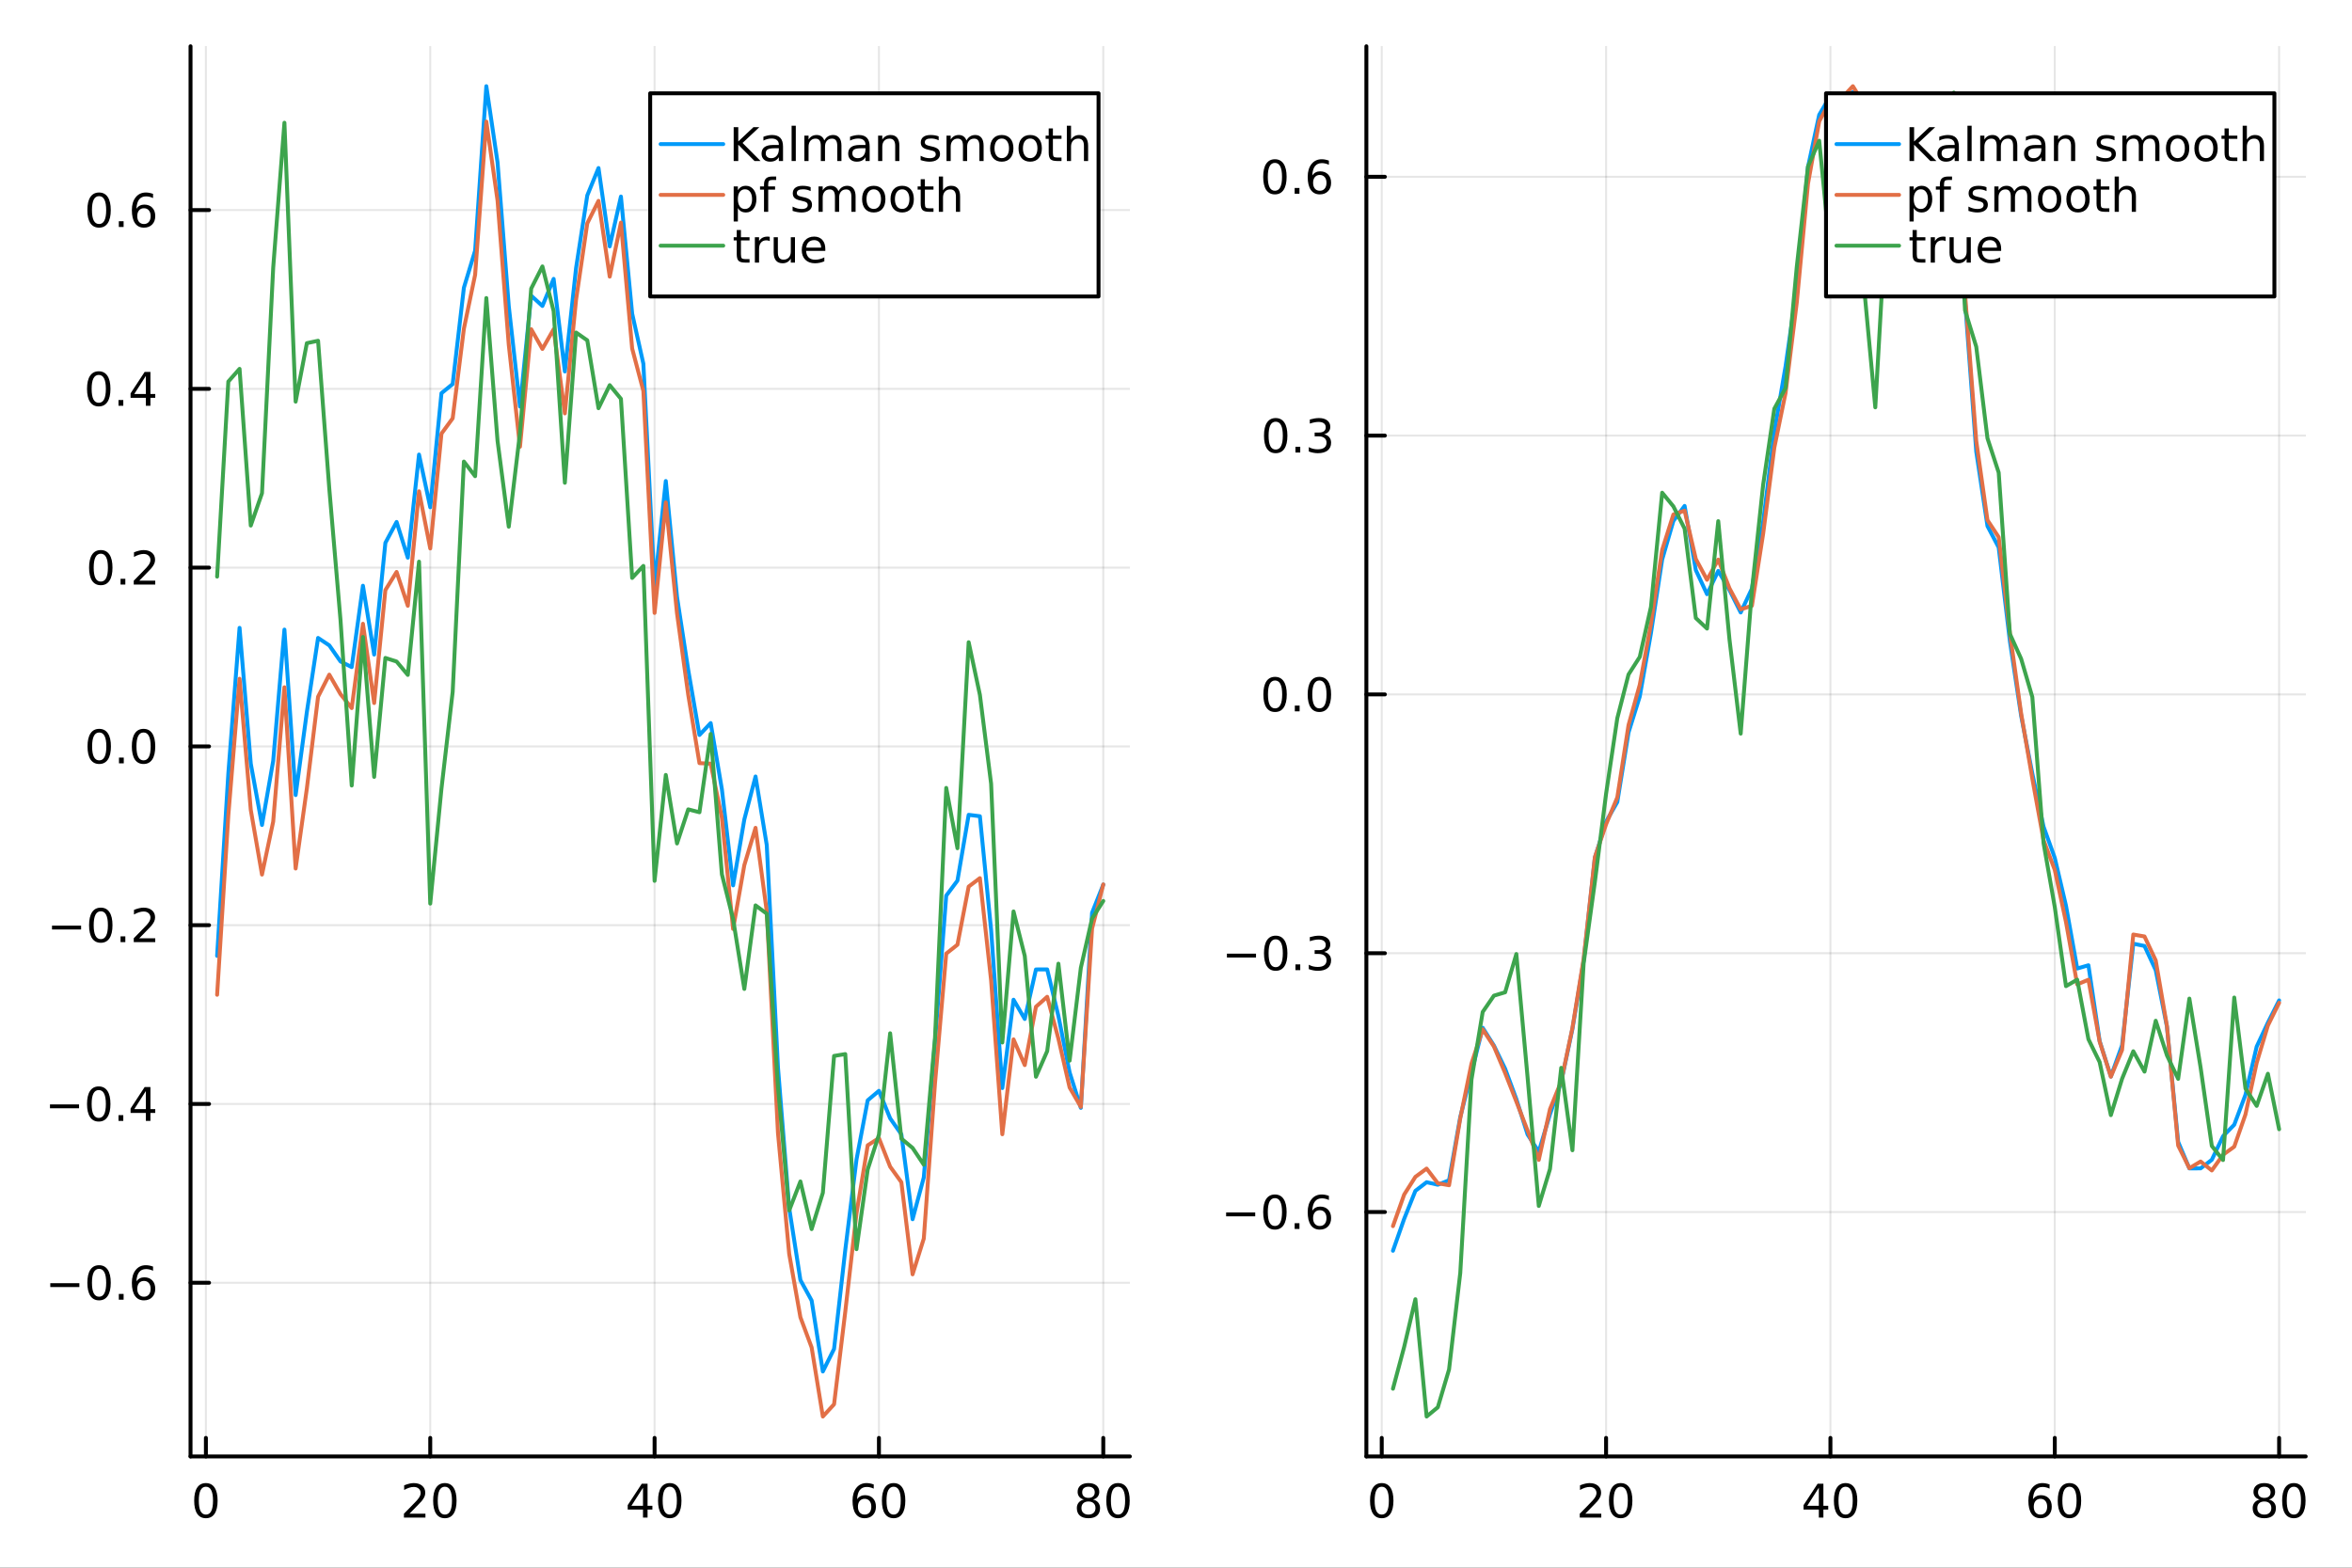 <?xml version="1.0" encoding="utf-8"?>
<svg xmlns="http://www.w3.org/2000/svg" xmlns:xlink="http://www.w3.org/1999/xlink" width="600" height="400" viewBox="0 0 2400 1600">
<rect x="0" y="0" width="2400" height="1600" fill="#333333" stroke="none"/>
<defs>
  <clipPath id="clip510">
    <rect x="0" y="0" width="2400" height="1600"/>
  </clipPath>
</defs>
<path clip-path="url(#clip510)" d="M0 1600 L2400 1600 L2400 0 L0 0  Z" fill="#ffffff" fill-rule="evenodd" fill-opacity="1"/>
<defs>
  <clipPath id="clip511">
    <rect x="480" y="0" width="1681" height="1600"/>
  </clipPath>
</defs>
<path clip-path="url(#clip510)" d="M194.422 1486.45 L1152.92 1486.45 L1152.92 47.244 L194.422 47.244  Z" fill="#ffffff" fill-rule="evenodd" fill-opacity="1"/>
<defs>
  <clipPath id="clip512">
    <rect x="194" y="47" width="959" height="1440"/>
  </clipPath>
</defs>
<polyline clip-path="url(#clip512)" style="stroke:#000000; stroke-linecap:round; stroke-linejoin:round; stroke-width:2; stroke-opacity:0.1; fill:none" points="210.103,1486.45 210.103,47.244 "/>
<polyline clip-path="url(#clip512)" style="stroke:#000000; stroke-linecap:round; stroke-linejoin:round; stroke-width:2; stroke-opacity:0.1; fill:none" points="439.025,1486.45 439.025,47.244 "/>
<polyline clip-path="url(#clip512)" style="stroke:#000000; stroke-linecap:round; stroke-linejoin:round; stroke-width:2; stroke-opacity:0.1; fill:none" points="667.947,1486.45 667.947,47.244 "/>
<polyline clip-path="url(#clip512)" style="stroke:#000000; stroke-linecap:round; stroke-linejoin:round; stroke-width:2; stroke-opacity:0.1; fill:none" points="896.869,1486.45 896.869,47.244 "/>
<polyline clip-path="url(#clip512)" style="stroke:#000000; stroke-linecap:round; stroke-linejoin:round; stroke-width:2; stroke-opacity:0.1; fill:none" points="1125.79,1486.45 1125.79,47.244 "/>
<polyline clip-path="url(#clip512)" style="stroke:#000000; stroke-linecap:round; stroke-linejoin:round; stroke-width:2; stroke-opacity:0.1; fill:none" points="194.422,1309.2 1152.92,1309.2 "/>
<polyline clip-path="url(#clip512)" style="stroke:#000000; stroke-linecap:round; stroke-linejoin:round; stroke-width:2; stroke-opacity:0.1; fill:none" points="194.422,1126.73 1152.92,1126.73 "/>
<polyline clip-path="url(#clip512)" style="stroke:#000000; stroke-linecap:round; stroke-linejoin:round; stroke-width:2; stroke-opacity:0.1; fill:none" points="194.422,944.26 1152.92,944.26 "/>
<polyline clip-path="url(#clip512)" style="stroke:#000000; stroke-linecap:round; stroke-linejoin:round; stroke-width:2; stroke-opacity:0.1; fill:none" points="194.422,761.791 1152.92,761.791 "/>
<polyline clip-path="url(#clip512)" style="stroke:#000000; stroke-linecap:round; stroke-linejoin:round; stroke-width:2; stroke-opacity:0.1; fill:none" points="194.422,579.323 1152.92,579.323 "/>
<polyline clip-path="url(#clip512)" style="stroke:#000000; stroke-linecap:round; stroke-linejoin:round; stroke-width:2; stroke-opacity:0.1; fill:none" points="194.422,396.854 1152.92,396.854 "/>
<polyline clip-path="url(#clip512)" style="stroke:#000000; stroke-linecap:round; stroke-linejoin:round; stroke-width:2; stroke-opacity:0.1; fill:none" points="194.422,214.385 1152.92,214.385 "/>
<polyline clip-path="url(#clip510)" style="stroke:#000000; stroke-linecap:round; stroke-linejoin:round; stroke-width:4; stroke-opacity:1; fill:none" points="194.422,1486.45 1152.92,1486.45 "/>
<polyline clip-path="url(#clip510)" style="stroke:#000000; stroke-linecap:round; stroke-linejoin:round; stroke-width:4; stroke-opacity:1; fill:none" points="210.103,1486.45 210.103,1467.55 "/>
<polyline clip-path="url(#clip510)" style="stroke:#000000; stroke-linecap:round; stroke-linejoin:round; stroke-width:4; stroke-opacity:1; fill:none" points="439.025,1486.45 439.025,1467.55 "/>
<polyline clip-path="url(#clip510)" style="stroke:#000000; stroke-linecap:round; stroke-linejoin:round; stroke-width:4; stroke-opacity:1; fill:none" points="667.947,1486.45 667.947,1467.55 "/>
<polyline clip-path="url(#clip510)" style="stroke:#000000; stroke-linecap:round; stroke-linejoin:round; stroke-width:4; stroke-opacity:1; fill:none" points="896.869,1486.45 896.869,1467.55 "/>
<polyline clip-path="url(#clip510)" style="stroke:#000000; stroke-linecap:round; stroke-linejoin:round; stroke-width:4; stroke-opacity:1; fill:none" points="1125.79,1486.45 1125.79,1467.55 "/>
<path clip-path="url(#clip510)" d="M210.103 1517.37 Q206.492 1517.37 204.663 1520.93 Q202.858 1524.47 202.858 1531.6 Q202.858 1538.71 204.663 1542.27 Q206.492 1545.82 210.103 1545.82 Q213.737 1545.82 215.543 1542.27 Q217.372 1538.71 217.372 1531.6 Q217.372 1524.47 215.543 1520.93 Q213.737 1517.37 210.103 1517.37 M210.103 1513.66 Q215.913 1513.66 218.969 1518.27 Q222.048 1522.85 222.048 1531.6 Q222.048 1540.33 218.969 1544.94 Q215.913 1549.52 210.103 1549.52 Q204.293 1549.52 201.214 1544.94 Q198.159 1540.33 198.159 1531.6 Q198.159 1522.85 201.214 1518.27 Q204.293 1513.66 210.103 1513.66 Z" fill="#000000" fill-rule="nonzero" fill-opacity="1" /><path clip-path="url(#clip510)" d="M417.798 1544.91 L434.118 1544.91 L434.118 1548.85 L412.173 1548.85 L412.173 1544.91 Q414.835 1542.16 419.419 1537.53 Q424.025 1532.88 425.206 1531.53 Q427.451 1529.01 428.331 1527.27 Q429.234 1525.51 429.234 1523.82 Q429.234 1521.07 427.289 1519.33 Q425.368 1517.6 422.266 1517.6 Q420.067 1517.6 417.613 1518.36 Q415.183 1519.13 412.405 1520.68 L412.405 1515.95 Q415.229 1514.82 417.683 1514.24 Q420.136 1513.66 422.173 1513.66 Q427.544 1513.66 430.738 1516.35 Q433.933 1519.03 433.933 1523.52 Q433.933 1525.65 433.122 1527.57 Q432.335 1529.47 430.229 1532.07 Q429.65 1532.74 426.548 1535.95 Q423.446 1539.15 417.798 1544.91 Z" fill="#000000" fill-rule="nonzero" fill-opacity="1" /><path clip-path="url(#clip510)" d="M453.932 1517.37 Q450.321 1517.37 448.493 1520.93 Q446.687 1524.47 446.687 1531.6 Q446.687 1538.71 448.493 1542.27 Q450.321 1545.82 453.932 1545.82 Q457.567 1545.82 459.372 1542.27 Q461.201 1538.71 461.201 1531.6 Q461.201 1524.47 459.372 1520.93 Q457.567 1517.37 453.932 1517.37 M453.932 1513.66 Q459.743 1513.66 462.798 1518.27 Q465.877 1522.85 465.877 1531.6 Q465.877 1540.33 462.798 1544.94 Q459.743 1549.52 453.932 1549.52 Q448.122 1549.52 445.044 1544.94 Q441.988 1540.33 441.988 1531.6 Q441.988 1522.85 445.044 1518.27 Q448.122 1513.66 453.932 1513.66 Z" fill="#000000" fill-rule="nonzero" fill-opacity="1" /><path clip-path="url(#clip510)" d="M656.118 1518.36 L644.313 1536.81 L656.118 1536.81 L656.118 1518.36 M654.891 1514.29 L660.771 1514.29 L660.771 1536.81 L665.702 1536.81 L665.702 1540.7 L660.771 1540.7 L660.771 1548.85 L656.118 1548.85 L656.118 1540.7 L640.517 1540.7 L640.517 1536.19 L654.891 1514.29 Z" fill="#000000" fill-rule="nonzero" fill-opacity="1" /><path clip-path="url(#clip510)" d="M683.433 1517.37 Q679.822 1517.37 677.993 1520.93 Q676.188 1524.47 676.188 1531.6 Q676.188 1538.71 677.993 1542.27 Q679.822 1545.82 683.433 1545.82 Q687.067 1545.82 688.873 1542.27 Q690.701 1538.71 690.701 1531.6 Q690.701 1524.47 688.873 1520.93 Q687.067 1517.37 683.433 1517.37 M683.433 1513.66 Q689.243 1513.66 692.299 1518.27 Q695.377 1522.85 695.377 1531.6 Q695.377 1540.33 692.299 1544.94 Q689.243 1549.52 683.433 1549.52 Q677.623 1549.52 674.544 1544.94 Q671.489 1540.33 671.489 1531.6 Q671.489 1522.85 674.544 1518.27 Q677.623 1513.66 683.433 1513.66 Z" fill="#000000" fill-rule="nonzero" fill-opacity="1" /><path clip-path="url(#clip510)" d="M882.274 1529.7 Q879.126 1529.7 877.274 1531.86 Q875.445 1534.01 875.445 1537.76 Q875.445 1541.49 877.274 1543.66 Q879.126 1545.82 882.274 1545.82 Q885.422 1545.82 887.251 1543.66 Q889.103 1541.49 889.103 1537.76 Q889.103 1534.01 887.251 1531.86 Q885.422 1529.7 882.274 1529.7 M891.556 1515.05 L891.556 1519.31 Q889.797 1518.48 887.992 1518.04 Q886.209 1517.6 884.45 1517.6 Q879.82 1517.6 877.367 1520.72 Q874.936 1523.85 874.589 1530.17 Q875.955 1528.15 878.015 1527.09 Q880.075 1526 882.552 1526 Q887.76 1526 890.769 1529.17 Q893.802 1532.32 893.802 1537.76 Q893.802 1543.08 890.654 1546.3 Q887.505 1549.52 882.274 1549.52 Q876.279 1549.52 873.107 1544.94 Q869.936 1540.33 869.936 1531.6 Q869.936 1523.41 873.825 1518.55 Q877.714 1513.66 884.265 1513.66 Q886.024 1513.66 887.806 1514.01 Q889.612 1514.36 891.556 1515.05 Z" fill="#000000" fill-rule="nonzero" fill-opacity="1" /><path clip-path="url(#clip510)" d="M911.857 1517.37 Q908.246 1517.37 906.417 1520.93 Q904.612 1524.47 904.612 1531.6 Q904.612 1538.71 906.417 1542.27 Q908.246 1545.82 911.857 1545.82 Q915.491 1545.82 917.297 1542.27 Q919.126 1538.71 919.126 1531.6 Q919.126 1524.47 917.297 1520.93 Q915.491 1517.37 911.857 1517.37 M911.857 1513.66 Q917.667 1513.66 920.723 1518.27 Q923.802 1522.85 923.802 1531.6 Q923.802 1540.33 920.723 1544.94 Q917.667 1549.52 911.857 1549.52 Q906.047 1549.52 902.968 1544.94 Q899.913 1540.33 899.913 1531.6 Q899.913 1522.85 902.968 1518.27 Q906.047 1513.66 911.857 1513.66 Z" fill="#000000" fill-rule="nonzero" fill-opacity="1" /><path clip-path="url(#clip510)" d="M1110.66 1532.44 Q1107.33 1532.44 1105.41 1534.22 Q1103.51 1536 1103.51 1539.13 Q1103.51 1542.25 1105.41 1544.03 Q1107.33 1545.82 1110.66 1545.82 Q1114 1545.82 1115.92 1544.03 Q1117.84 1542.23 1117.84 1539.13 Q1117.84 1536 1115.92 1534.22 Q1114.02 1532.44 1110.66 1532.44 M1105.99 1530.45 Q1102.98 1529.7 1101.29 1527.64 Q1099.62 1525.58 1099.62 1522.62 Q1099.62 1518.48 1102.56 1516.07 Q1105.52 1513.66 1110.66 1513.66 Q1115.83 1513.66 1118.77 1516.07 Q1121.71 1518.48 1121.71 1522.62 Q1121.71 1525.58 1120.02 1527.64 Q1118.35 1529.7 1115.36 1530.45 Q1118.74 1531.23 1120.62 1533.52 Q1122.52 1535.82 1122.52 1539.13 Q1122.52 1544.15 1119.44 1546.83 Q1116.38 1549.52 1110.66 1549.52 Q1104.95 1549.52 1101.87 1546.83 Q1098.81 1544.15 1098.81 1539.13 Q1098.81 1535.82 1100.71 1533.52 Q1102.61 1531.23 1105.99 1530.45 M1104.27 1523.06 Q1104.27 1525.75 1105.94 1527.25 Q1107.63 1528.76 1110.66 1528.76 Q1113.67 1528.76 1115.36 1527.25 Q1117.08 1525.75 1117.08 1523.06 Q1117.08 1520.38 1115.36 1518.87 Q1113.67 1517.37 1110.66 1517.37 Q1107.63 1517.37 1105.94 1518.87 Q1104.27 1520.38 1104.27 1523.06 Z" fill="#000000" fill-rule="nonzero" fill-opacity="1" /><path clip-path="url(#clip510)" d="M1140.83 1517.37 Q1137.21 1517.37 1135.39 1520.93 Q1133.58 1524.47 1133.58 1531.6 Q1133.58 1538.71 1135.39 1542.27 Q1137.21 1545.82 1140.83 1545.82 Q1144.46 1545.82 1146.27 1542.27 Q1148.09 1538.71 1148.09 1531.6 Q1148.09 1524.47 1146.27 1520.93 Q1144.46 1517.37 1140.83 1517.37 M1140.83 1513.66 Q1146.64 1513.66 1149.69 1518.27 Q1152.77 1522.85 1152.77 1531.6 Q1152.77 1540.33 1149.69 1544.94 Q1146.64 1549.52 1140.83 1549.52 Q1135.02 1549.52 1131.94 1544.94 Q1128.88 1540.33 1128.88 1531.6 Q1128.88 1522.85 1131.94 1518.27 Q1135.02 1513.66 1140.83 1513.66 Z" fill="#000000" fill-rule="nonzero" fill-opacity="1" /><polyline clip-path="url(#clip510)" style="stroke:#000000; stroke-linecap:round; stroke-linejoin:round; stroke-width:4; stroke-opacity:1; fill:none" points="194.422,1486.45 194.422,47.244 "/>
<polyline clip-path="url(#clip510)" style="stroke:#000000; stroke-linecap:round; stroke-linejoin:round; stroke-width:4; stroke-opacity:1; fill:none" points="194.422,1309.2 213.32,1309.2 "/>
<polyline clip-path="url(#clip510)" style="stroke:#000000; stroke-linecap:round; stroke-linejoin:round; stroke-width:4; stroke-opacity:1; fill:none" points="194.422,1126.73 213.32,1126.73 "/>
<polyline clip-path="url(#clip510)" style="stroke:#000000; stroke-linecap:round; stroke-linejoin:round; stroke-width:4; stroke-opacity:1; fill:none" points="194.422,944.26 213.32,944.26 "/>
<polyline clip-path="url(#clip510)" style="stroke:#000000; stroke-linecap:round; stroke-linejoin:round; stroke-width:4; stroke-opacity:1; fill:none" points="194.422,761.791 213.32,761.791 "/>
<polyline clip-path="url(#clip510)" style="stroke:#000000; stroke-linecap:round; stroke-linejoin:round; stroke-width:4; stroke-opacity:1; fill:none" points="194.422,579.323 213.32,579.323 "/>
<polyline clip-path="url(#clip510)" style="stroke:#000000; stroke-linecap:round; stroke-linejoin:round; stroke-width:4; stroke-opacity:1; fill:none" points="194.422,396.854 213.32,396.854 "/>
<polyline clip-path="url(#clip510)" style="stroke:#000000; stroke-linecap:round; stroke-linejoin:round; stroke-width:4; stroke-opacity:1; fill:none" points="194.422,214.385 213.32,214.385 "/>
<path clip-path="url(#clip510)" d="M51.316 1309.65 L80.992 1309.65 L80.992 1313.58 L51.316 1313.58 L51.316 1309.65 Z" fill="#000000" fill-rule="nonzero" fill-opacity="1" /><path clip-path="url(#clip510)" d="M101.084 1295 Q97.473 1295 95.645 1298.56 Q93.839 1302.1 93.839 1309.23 Q93.839 1316.34 95.645 1319.9 Q97.473 1323.45 101.084 1323.45 Q104.719 1323.45 106.524 1319.9 Q108.353 1316.34 108.353 1309.23 Q108.353 1302.1 106.524 1298.56 Q104.719 1295 101.084 1295 M101.084 1291.29 Q106.895 1291.29 109.95 1295.9 Q113.029 1300.48 113.029 1309.23 Q113.029 1317.96 109.95 1322.57 Q106.895 1327.15 101.084 1327.15 Q95.274 1327.15 92.196 1322.57 Q89.14 1317.96 89.14 1309.23 Q89.14 1300.48 92.196 1295.9 Q95.274 1291.29 101.084 1291.29 Z" fill="#000000" fill-rule="nonzero" fill-opacity="1" /><path clip-path="url(#clip510)" d="M121.246 1320.6 L126.131 1320.6 L126.131 1326.48 L121.246 1326.48 L121.246 1320.6 Z" fill="#000000" fill-rule="nonzero" fill-opacity="1" /><path clip-path="url(#clip510)" d="M146.894 1307.33 Q143.746 1307.33 141.894 1309.49 Q140.066 1311.64 140.066 1315.39 Q140.066 1319.12 141.894 1321.29 Q143.746 1323.45 146.894 1323.45 Q150.043 1323.45 151.871 1321.29 Q153.723 1319.12 153.723 1315.39 Q153.723 1311.64 151.871 1309.49 Q150.043 1307.33 146.894 1307.33 M156.177 1292.68 L156.177 1296.94 Q154.417 1296.11 152.612 1295.67 Q150.83 1295.23 149.07 1295.23 Q144.441 1295.23 141.987 1298.35 Q139.556 1301.48 139.209 1307.8 Q140.575 1305.78 142.635 1304.72 Q144.695 1303.63 147.172 1303.63 Q152.38 1303.63 155.39 1306.8 Q158.422 1309.95 158.422 1315.39 Q158.422 1320.71 155.274 1323.93 Q152.126 1327.15 146.894 1327.15 Q140.899 1327.15 137.728 1322.57 Q134.556 1317.96 134.556 1309.23 Q134.556 1301.04 138.445 1296.18 Q142.334 1291.29 148.885 1291.29 Q150.644 1291.29 152.427 1291.64 Q154.232 1291.99 156.177 1292.68 Z" fill="#000000" fill-rule="nonzero" fill-opacity="1" /><path clip-path="url(#clip510)" d="M50.992 1127.18 L80.668 1127.18 L80.668 1131.12 L50.992 1131.12 L50.992 1127.18 Z" fill="#000000" fill-rule="nonzero" fill-opacity="1" /><path clip-path="url(#clip510)" d="M100.76 1112.53 Q97.149 1112.53 95.321 1116.09 Q93.515 1119.63 93.515 1126.76 Q93.515 1133.87 95.321 1137.43 Q97.149 1140.98 100.76 1140.98 Q104.395 1140.98 106.2 1137.43 Q108.029 1133.87 108.029 1126.76 Q108.029 1119.63 106.2 1116.09 Q104.395 1112.53 100.76 1112.53 M100.76 1108.82 Q106.571 1108.82 109.626 1113.43 Q112.705 1118.01 112.705 1126.76 Q112.705 1135.49 109.626 1140.1 Q106.571 1144.68 100.76 1144.68 Q94.95 1144.68 91.871 1140.1 Q88.816 1135.49 88.816 1126.76 Q88.816 1118.01 91.871 1113.43 Q94.95 1108.82 100.76 1108.82 Z" fill="#000000" fill-rule="nonzero" fill-opacity="1" /><path clip-path="url(#clip510)" d="M120.922 1138.13 L125.807 1138.13 L125.807 1144.01 L120.922 1144.01 L120.922 1138.13 Z" fill="#000000" fill-rule="nonzero" fill-opacity="1" /><path clip-path="url(#clip510)" d="M148.839 1113.52 L137.033 1131.97 L148.839 1131.97 L148.839 1113.52 M147.612 1109.45 L153.492 1109.45 L153.492 1131.97 L158.422 1131.97 L158.422 1135.86 L153.492 1135.86 L153.492 1144.01 L148.839 1144.01 L148.839 1135.86 L133.237 1135.86 L133.237 1131.35 L147.612 1109.45 Z" fill="#000000" fill-rule="nonzero" fill-opacity="1" /><path clip-path="url(#clip510)" d="M53.075 944.711 L82.751 944.711 L82.751 948.647 L53.075 948.647 L53.075 944.711 Z" fill="#000000" fill-rule="nonzero" fill-opacity="1" /><path clip-path="url(#clip510)" d="M102.844 930.059 Q99.233 930.059 97.404 933.624 Q95.598 937.165 95.598 944.295 Q95.598 951.401 97.404 954.966 Q99.233 958.508 102.844 958.508 Q106.478 958.508 108.283 954.966 Q110.112 951.401 110.112 944.295 Q110.112 937.165 108.283 933.624 Q106.478 930.059 102.844 930.059 M102.844 926.355 Q108.654 926.355 111.709 930.962 Q114.788 935.545 114.788 944.295 Q114.788 953.022 111.709 957.628 Q108.654 962.211 102.844 962.211 Q97.034 962.211 93.955 957.628 Q90.899 953.022 90.899 944.295 Q90.899 935.545 93.955 930.962 Q97.034 926.355 102.844 926.355 Z" fill="#000000" fill-rule="nonzero" fill-opacity="1" /><path clip-path="url(#clip510)" d="M123.006 955.66 L127.89 955.66 L127.89 961.54 L123.006 961.54 L123.006 955.66 Z" fill="#000000" fill-rule="nonzero" fill-opacity="1" /><path clip-path="url(#clip510)" d="M142.103 957.605 L158.422 957.605 L158.422 961.54 L136.478 961.54 L136.478 957.605 Q139.14 954.85 143.723 950.221 Q148.33 945.568 149.51 944.225 Q151.755 941.702 152.635 939.966 Q153.538 938.207 153.538 936.517 Q153.538 933.762 151.593 932.026 Q149.672 930.29 146.57 930.29 Q144.371 930.29 141.918 931.054 Q139.487 931.818 136.709 933.369 L136.709 928.647 Q139.533 927.512 141.987 926.934 Q144.441 926.355 146.478 926.355 Q151.848 926.355 155.042 929.04 Q158.237 931.725 158.237 936.216 Q158.237 938.346 157.427 940.267 Q156.64 942.165 154.533 944.758 Q153.955 945.429 150.853 948.647 Q147.751 951.841 142.103 957.605 Z" fill="#000000" fill-rule="nonzero" fill-opacity="1" /><path clip-path="url(#clip510)" d="M101.246 747.59 Q97.635 747.59 95.807 751.155 Q94.001 754.697 94.001 761.826 Q94.001 768.933 95.807 772.497 Q97.635 776.039 101.246 776.039 Q104.881 776.039 106.686 772.497 Q108.515 768.933 108.515 761.826 Q108.515 754.697 106.686 751.155 Q104.881 747.59 101.246 747.59 M101.246 743.886 Q107.057 743.886 110.112 748.493 Q113.191 753.076 113.191 761.826 Q113.191 770.553 110.112 775.159 Q107.057 779.743 101.246 779.743 Q95.436 779.743 92.358 775.159 Q89.302 770.553 89.302 761.826 Q89.302 753.076 92.358 748.493 Q95.436 743.886 101.246 743.886 Z" fill="#000000" fill-rule="nonzero" fill-opacity="1" /><path clip-path="url(#clip510)" d="M121.408 773.192 L126.293 773.192 L126.293 779.071 L121.408 779.071 L121.408 773.192 Z" fill="#000000" fill-rule="nonzero" fill-opacity="1" /><path clip-path="url(#clip510)" d="M146.478 747.59 Q142.867 747.59 141.038 751.155 Q139.232 754.697 139.232 761.826 Q139.232 768.933 141.038 772.497 Q142.867 776.039 146.478 776.039 Q150.112 776.039 151.918 772.497 Q153.746 768.933 153.746 761.826 Q153.746 754.697 151.918 751.155 Q150.112 747.59 146.478 747.59 M146.478 743.886 Q152.288 743.886 155.343 748.493 Q158.422 753.076 158.422 761.826 Q158.422 770.553 155.343 775.159 Q152.288 779.743 146.478 779.743 Q140.668 779.743 137.589 775.159 Q134.533 770.553 134.533 761.826 Q134.533 753.076 137.589 748.493 Q140.668 743.886 146.478 743.886 Z" fill="#000000" fill-rule="nonzero" fill-opacity="1" /><path clip-path="url(#clip510)" d="M102.844 565.121 Q99.233 565.121 97.404 568.686 Q95.598 572.228 95.598 579.357 Q95.598 586.464 97.404 590.029 Q99.233 593.57 102.844 593.57 Q106.478 593.57 108.283 590.029 Q110.112 586.464 110.112 579.357 Q110.112 572.228 108.283 568.686 Q106.478 565.121 102.844 565.121 M102.844 561.418 Q108.654 561.418 111.709 566.024 Q114.788 570.607 114.788 579.357 Q114.788 588.084 111.709 592.691 Q108.654 597.274 102.844 597.274 Q97.034 597.274 93.955 592.691 Q90.899 588.084 90.899 579.357 Q90.899 570.607 93.955 566.024 Q97.034 561.418 102.844 561.418 Z" fill="#000000" fill-rule="nonzero" fill-opacity="1" /><path clip-path="url(#clip510)" d="M123.006 590.723 L127.89 590.723 L127.89 596.603 L123.006 596.603 L123.006 590.723 Z" fill="#000000" fill-rule="nonzero" fill-opacity="1" /><path clip-path="url(#clip510)" d="M142.103 592.668 L158.422 592.668 L158.422 596.603 L136.478 596.603 L136.478 592.668 Q139.14 589.913 143.723 585.283 Q148.33 580.631 149.51 579.288 Q151.755 576.765 152.635 575.029 Q153.538 573.27 153.538 571.58 Q153.538 568.825 151.593 567.089 Q149.672 565.353 146.57 565.353 Q144.371 565.353 141.918 566.117 Q139.487 566.881 136.709 568.432 L136.709 563.709 Q139.533 562.575 141.987 561.996 Q144.441 561.418 146.478 561.418 Q151.848 561.418 155.042 564.103 Q158.237 566.788 158.237 571.279 Q158.237 573.408 157.427 575.33 Q156.64 577.228 154.533 579.82 Q153.955 580.492 150.853 583.709 Q147.751 586.904 142.103 592.668 Z" fill="#000000" fill-rule="nonzero" fill-opacity="1" /><path clip-path="url(#clip510)" d="M100.76 382.653 Q97.149 382.653 95.321 386.218 Q93.515 389.759 93.515 396.889 Q93.515 403.995 95.321 407.56 Q97.149 411.102 100.76 411.102 Q104.395 411.102 106.2 407.56 Q108.029 403.995 108.029 396.889 Q108.029 389.759 106.2 386.218 Q104.395 382.653 100.76 382.653 M100.76 378.949 Q106.571 378.949 109.626 383.555 Q112.705 388.139 112.705 396.889 Q112.705 405.616 109.626 410.222 Q106.571 414.805 100.76 414.805 Q94.95 414.805 91.871 410.222 Q88.816 405.616 88.816 396.889 Q88.816 388.139 91.871 383.555 Q94.95 378.949 100.76 378.949 Z" fill="#000000" fill-rule="nonzero" fill-opacity="1" /><path clip-path="url(#clip510)" d="M120.922 408.254 L125.807 408.254 L125.807 414.134 L120.922 414.134 L120.922 408.254 Z" fill="#000000" fill-rule="nonzero" fill-opacity="1" /><path clip-path="url(#clip510)" d="M148.839 383.648 L137.033 402.097 L148.839 402.097 L148.839 383.648 M147.612 379.574 L153.492 379.574 L153.492 402.097 L158.422 402.097 L158.422 405.986 L153.492 405.986 L153.492 414.134 L148.839 414.134 L148.839 405.986 L133.237 405.986 L133.237 401.472 L147.612 379.574 Z" fill="#000000" fill-rule="nonzero" fill-opacity="1" /><path clip-path="url(#clip510)" d="M101.084 200.184 Q97.473 200.184 95.645 203.749 Q93.839 207.29 93.839 214.42 Q93.839 221.527 95.645 225.091 Q97.473 228.633 101.084 228.633 Q104.719 228.633 106.524 225.091 Q108.353 221.527 108.353 214.42 Q108.353 207.29 106.524 203.749 Q104.719 200.184 101.084 200.184 M101.084 196.48 Q106.895 196.48 109.95 201.087 Q113.029 205.67 113.029 214.42 Q113.029 223.147 109.95 227.753 Q106.895 232.337 101.084 232.337 Q95.274 232.337 92.196 227.753 Q89.14 223.147 89.14 214.42 Q89.14 205.67 92.196 201.087 Q95.274 196.48 101.084 196.48 Z" fill="#000000" fill-rule="nonzero" fill-opacity="1" /><path clip-path="url(#clip510)" d="M121.246 225.786 L126.131 225.786 L126.131 231.665 L121.246 231.665 L121.246 225.786 Z" fill="#000000" fill-rule="nonzero" fill-opacity="1" /><path clip-path="url(#clip510)" d="M146.894 212.522 Q143.746 212.522 141.894 214.675 Q140.066 216.827 140.066 220.577 Q140.066 224.304 141.894 226.48 Q143.746 228.633 146.894 228.633 Q150.043 228.633 151.871 226.48 Q153.723 224.304 153.723 220.577 Q153.723 216.827 151.871 214.675 Q150.043 212.522 146.894 212.522 M156.177 197.869 L156.177 202.128 Q154.417 201.295 152.612 200.855 Q150.83 200.416 149.07 200.416 Q144.441 200.416 141.987 203.541 Q139.556 206.665 139.209 212.985 Q140.575 210.971 142.635 209.906 Q144.695 208.818 147.172 208.818 Q152.38 208.818 155.39 211.99 Q158.422 215.138 158.422 220.577 Q158.422 225.901 155.274 229.119 Q152.126 232.337 146.894 232.337 Q140.899 232.337 137.728 227.753 Q134.556 223.147 134.556 214.42 Q134.556 206.226 138.445 201.365 Q142.334 196.48 148.885 196.48 Q150.644 196.48 152.427 196.828 Q154.232 197.175 156.177 197.869 Z" fill="#000000" fill-rule="nonzero" fill-opacity="1" /><polyline clip-path="url(#clip512)" style="stroke:#009af9; stroke-linecap:round; stroke-linejoin:round; stroke-width:4; stroke-opacity:1; fill:none" points="221.549,975.556 232.995,789.548 244.442,640.795 255.888,779.368 267.334,841.965 278.78,776.469 290.226,642.58 301.672,811.441 313.118,726.721 324.564,651.091 336.01,658.686 347.456,675.078 358.902,680.85 370.349,597.811 381.795,668.067 393.241,554.055 404.687,532.718 416.133,569.183 427.579,463.939 439.025,517.727 450.471,401.305 461.917,391.941 473.363,293.634 484.809,255.804 496.256,87.976 507.702,165.687 519.148,312.439 530.594,414.896 542.04,301.781 553.486,312.272 564.932,284.627 576.378,379.132 587.824,273.61 599.27,199.43 610.717,171.498 622.163,251.456 633.609,200.599 645.055,320.055 656.501,371.254 667.947,598.663 679.393,490.926 690.839,609.26 702.285,683.855 713.731,750.142 725.177,737.985 736.624,805.538 748.07,903.613 759.516,836.321 770.962,792.507 782.408,862.536 793.854,1089.57 805.3,1232.94 816.746,1306.44 828.192,1327.33 839.638,1399.74 851.084,1376.7 862.531,1275.71 873.977,1183.43 885.423,1123 896.869,1113.33 908.315,1141.38 919.761,1157.72 931.207,1244.36 942.653,1201.66 954.099,1062.76 965.545,914.131 976.991,898.79 988.438,831.61 999.884,833.054 1011.33,949.012 1022.78,1110.48 1034.22,1020.32 1045.67,1039.99 1057.11,989.428 1068.56,989.391 1080.01,1036.98 1091.45,1094.5 1102.9,1130.7 1114.34,931.661 1125.79,902.842 "/>
<polyline clip-path="url(#clip512)" style="stroke:#e26f46; stroke-linecap:round; stroke-linejoin:round; stroke-width:4; stroke-opacity:1; fill:none" points="221.549,1015.28 232.995,832.105 244.442,692.742 255.888,826.562 267.334,892.589 278.78,838.499 290.226,701.445 301.672,886.424 313.118,804.733 324.564,711.088 336.01,688.553 347.456,708.435 358.902,722.684 370.349,636.61 381.795,717.527 393.241,602.261 404.687,583.739 416.133,618.257 427.579,501.433 439.025,559.768 450.471,442.58 461.917,426.919 473.363,335.51 484.809,280.554 496.256,124.092 507.702,204.642 519.148,351.845 530.594,455.929 542.04,335.988 553.486,356.131 564.932,336.047 576.378,421.916 587.824,305.938 599.27,227.923 610.717,205.003 622.163,282.338 633.609,227.195 645.055,355.693 656.501,399.009 667.947,625.556 679.393,512.758 690.839,626.04 702.285,709.189 713.731,778.872 725.177,779.394 736.624,834.751 748.07,948.102 759.516,882.956 770.962,844.89 782.408,930.153 793.854,1156.35 805.3,1279.78 816.746,1344.43 828.192,1375.18 839.638,1445.72 851.084,1433.23 862.531,1338.75 873.977,1238.43 885.423,1168.9 896.869,1161.58 908.315,1190.71 919.761,1206.61 931.207,1300.59 942.653,1264.09 954.099,1105.46 965.545,973.261 976.991,964.174 988.438,904.873 999.884,896.242 1011.33,1000.6 1022.78,1157.63 1034.22,1060.81 1045.67,1087.06 1057.11,1027.49 1068.56,1017.34 1080.01,1060.16 1091.45,1109.94 1102.9,1129.7 1114.34,947.854 1125.79,902.651 "/>
<polyline clip-path="url(#clip512)" style="stroke:#3da44d; stroke-linecap:round; stroke-linejoin:round; stroke-width:4; stroke-opacity:1; fill:none" points="221.549,588.511 232.995,389.418 244.442,376.454 255.888,536.39 267.334,503.397 278.78,273.185 290.226,125.271 301.672,409.925 313.118,350.231 324.564,347.778 336.01,498.724 347.456,632.865 358.902,801.712 370.349,650.095 381.795,792.898 393.241,671.503 404.687,675.165 416.133,688.843 427.579,573.214 439.025,922.214 450.471,804.903 461.917,706.132 473.363,471.084 484.809,485.99 496.256,304.175 507.702,449.941 519.148,537.531 530.594,441.843 542.04,294.523 553.486,271.911 564.932,317.519 576.378,492.723 587.824,339.39 599.27,347.364 610.717,416.624 622.163,393.11 633.609,407.049 645.055,589.849 656.501,577.578 667.947,899.015 679.393,790.908 690.839,860.839 702.285,826.05 713.731,828.996 725.177,749.069 736.624,892.352 748.07,938.067 759.516,1009.32 770.962,924.052 782.408,932.499 793.854,1109.31 805.3,1235.37 816.746,1205.79 828.192,1254.44 839.638,1217.38 851.084,1077.69 862.531,1075.81 873.977,1274.94 885.423,1193.54 896.869,1158.09 908.315,1054.58 919.761,1162.08 931.207,1171.61 942.653,1188.74 954.099,1059.02 965.545,804.154 976.991,865.707 988.438,655.476 999.884,709.134 1011.33,799.82 1022.78,1063.99 1034.22,930.212 1045.67,975.641 1057.11,1098.96 1068.56,1072.78 1080.01,983.545 1091.45,1082.53 1102.9,987.762 1114.34,937.486 1125.79,919.533 "/>
<path clip-path="url(#clip510)" d="M663.454 302.578 L1120.97 302.578 L1120.97 95.218 L663.454 95.218  Z" fill="#ffffff" fill-rule="evenodd" fill-opacity="1"/>
<polyline clip-path="url(#clip510)" style="stroke:#000000; stroke-linecap:round; stroke-linejoin:round; stroke-width:4; stroke-opacity:1; fill:none" points="663.454,302.578 1120.97,302.578 1120.97,95.218 663.454,95.218 663.454,302.578 "/>
<polyline clip-path="url(#clip510)" style="stroke:#009af9; stroke-linecap:round; stroke-linejoin:round; stroke-width:4; stroke-opacity:1; fill:none" points="674.104,147.058 738.003,147.058 "/>
<path clip-path="url(#clip510)" d="M748.653 129.778 L753.329 129.778 L753.329 144.384 L768.838 129.778 L774.857 129.778 L757.704 145.889 L776.084 164.338 L769.926 164.338 L753.329 147.694 L753.329 164.338 L748.653 164.338 L748.653 129.778 Z" fill="#000000" fill-rule="nonzero" fill-opacity="1" /><path clip-path="url(#clip510)" d="M790.505 151.305 Q785.343 151.305 783.352 152.486 Q781.362 153.666 781.362 156.514 Q781.362 158.782 782.843 160.125 Q784.348 161.444 786.917 161.444 Q790.459 161.444 792.588 158.944 Q794.741 156.421 794.741 152.254 L794.741 151.305 L790.505 151.305 M799 149.546 L799 164.338 L794.741 164.338 L794.741 160.402 Q793.283 162.763 791.107 163.898 Q788.931 165.009 785.783 165.009 Q781.801 165.009 779.44 162.787 Q777.102 160.541 777.102 156.791 Q777.102 152.416 780.019 150.194 Q782.959 147.972 788.769 147.972 L794.741 147.972 L794.741 147.555 Q794.741 144.615 792.797 143.018 Q790.875 141.398 787.38 141.398 Q785.158 141.398 783.051 141.93 Q780.945 142.463 779 143.527 L779 139.592 Q781.338 138.69 783.537 138.25 Q785.737 137.787 787.82 137.787 Q793.445 137.787 796.223 140.703 Q799 143.62 799 149.546 Z" fill="#000000" fill-rule="nonzero" fill-opacity="1" /><path clip-path="url(#clip510)" d="M807.773 128.319 L812.033 128.319 L812.033 164.338 L807.773 164.338 L807.773 128.319 Z" fill="#000000" fill-rule="nonzero" fill-opacity="1" /><path clip-path="url(#clip510)" d="M841.13 143.389 Q842.727 140.518 844.949 139.153 Q847.171 137.787 850.181 137.787 Q854.232 137.787 856.431 140.634 Q858.63 143.458 858.63 148.689 L858.63 164.338 L854.347 164.338 L854.347 148.828 Q854.347 145.102 853.028 143.296 Q851.708 141.49 849 141.49 Q845.69 141.49 843.769 143.69 Q841.847 145.889 841.847 149.685 L841.847 164.338 L837.565 164.338 L837.565 148.828 Q837.565 145.078 836.246 143.296 Q834.926 141.49 832.171 141.49 Q828.908 141.49 826.986 143.713 Q825.065 145.912 825.065 149.685 L825.065 164.338 L820.783 164.338 L820.783 138.412 L825.065 138.412 L825.065 142.44 Q826.523 140.055 828.56 138.921 Q830.597 137.787 833.398 137.787 Q836.222 137.787 838.19 139.222 Q840.181 140.657 841.13 143.389 Z" fill="#000000" fill-rule="nonzero" fill-opacity="1" /><path clip-path="url(#clip510)" d="M878.907 151.305 Q873.745 151.305 871.755 152.486 Q869.764 153.666 869.764 156.514 Q869.764 158.782 871.245 160.125 Q872.75 161.444 875.319 161.444 Q878.861 161.444 880.991 158.944 Q883.143 156.421 883.143 152.254 L883.143 151.305 L878.907 151.305 M887.403 149.546 L887.403 164.338 L883.143 164.338 L883.143 160.402 Q881.685 162.763 879.509 163.898 Q877.333 165.009 874.185 165.009 Q870.204 165.009 867.843 162.787 Q865.505 160.541 865.505 156.791 Q865.505 152.416 868.421 150.194 Q871.361 147.972 877.171 147.972 L883.143 147.972 L883.143 147.555 Q883.143 144.615 881.199 143.018 Q879.278 141.398 875.782 141.398 Q873.56 141.398 871.454 141.93 Q869.347 142.463 867.403 143.527 L867.403 139.592 Q869.741 138.69 871.94 138.25 Q874.139 137.787 876.222 137.787 Q881.847 137.787 884.625 140.703 Q887.403 143.62 887.403 149.546 Z" fill="#000000" fill-rule="nonzero" fill-opacity="1" /><path clip-path="url(#clip510)" d="M917.727 148.689 L917.727 164.338 L913.467 164.338 L913.467 148.828 Q913.467 145.148 912.032 143.319 Q910.597 141.49 907.727 141.49 Q904.278 141.49 902.287 143.69 Q900.296 145.889 900.296 149.685 L900.296 164.338 L896.014 164.338 L896.014 138.412 L900.296 138.412 L900.296 142.44 Q901.824 140.102 903.884 138.944 Q905.967 137.787 908.676 137.787 Q913.143 137.787 915.435 140.565 Q917.727 143.319 917.727 148.689 Z" fill="#000000" fill-rule="nonzero" fill-opacity="1" /><path clip-path="url(#clip510)" d="M957.819 139.176 L957.819 143.203 Q956.013 142.277 954.069 141.815 Q952.125 141.352 950.041 141.352 Q946.87 141.352 945.273 142.324 Q943.699 143.296 943.699 145.24 Q943.699 146.722 944.833 147.578 Q945.967 148.412 949.393 149.176 L950.851 149.5 Q955.388 150.472 957.287 152.254 Q959.208 154.014 959.208 157.185 Q959.208 160.796 956.337 162.902 Q953.49 165.009 948.49 165.009 Q946.407 165.009 944.138 164.592 Q941.893 164.199 939.393 163.388 L939.393 158.99 Q941.754 160.217 944.046 160.842 Q946.338 161.444 948.583 161.444 Q951.592 161.444 953.212 160.426 Q954.833 159.384 954.833 157.509 Q954.833 155.773 953.652 154.847 Q952.495 153.921 948.537 153.064 L947.055 152.717 Q943.097 151.884 941.338 150.171 Q939.578 148.435 939.578 145.426 Q939.578 141.768 942.171 139.778 Q944.763 137.787 949.532 137.787 Q951.893 137.787 953.976 138.134 Q956.06 138.481 957.819 139.176 Z" fill="#000000" fill-rule="nonzero" fill-opacity="1" /><path clip-path="url(#clip510)" d="M986.175 143.389 Q987.772 140.518 989.995 139.153 Q992.217 137.787 995.226 137.787 Q999.277 137.787 1001.48 140.634 Q1003.68 143.458 1003.68 148.689 L1003.68 164.338 L999.393 164.338 L999.393 148.828 Q999.393 145.102 998.073 143.296 Q996.754 141.49 994.046 141.49 Q990.735 141.49 988.814 143.69 Q986.893 145.889 986.893 149.685 L986.893 164.338 L982.61 164.338 L982.61 148.828 Q982.61 145.078 981.291 143.296 Q979.972 141.49 977.217 141.49 Q973.953 141.49 972.032 143.713 Q970.111 145.912 970.111 149.685 L970.111 164.338 L965.828 164.338 L965.828 138.412 L970.111 138.412 L970.111 142.44 Q971.569 140.055 973.606 138.921 Q975.643 137.787 978.444 137.787 Q981.268 137.787 983.235 139.222 Q985.226 140.657 986.175 143.389 Z" fill="#000000" fill-rule="nonzero" fill-opacity="1" /><path clip-path="url(#clip510)" d="M1022.22 141.398 Q1018.79 141.398 1016.8 144.083 Q1014.81 146.745 1014.81 151.398 Q1014.81 156.051 1016.78 158.736 Q1018.77 161.398 1022.22 161.398 Q1025.62 161.398 1027.61 158.713 Q1029.6 156.027 1029.6 151.398 Q1029.6 146.791 1027.61 144.106 Q1025.62 141.398 1022.22 141.398 M1022.22 137.787 Q1027.77 137.787 1030.94 141.398 Q1034.11 145.009 1034.11 151.398 Q1034.11 157.764 1030.94 161.398 Q1027.77 165.009 1022.22 165.009 Q1016.64 165.009 1013.47 161.398 Q1010.32 157.764 1010.32 151.398 Q1010.32 145.009 1013.47 141.398 Q1016.64 137.787 1022.22 137.787 Z" fill="#000000" fill-rule="nonzero" fill-opacity="1" /><path clip-path="url(#clip510)" d="M1051.22 141.398 Q1047.8 141.398 1045.8 144.083 Q1043.81 146.745 1043.81 151.398 Q1043.81 156.051 1045.78 158.736 Q1047.77 161.398 1051.22 161.398 Q1054.62 161.398 1056.61 158.713 Q1058.61 156.027 1058.61 151.398 Q1058.61 146.791 1056.61 144.106 Q1054.62 141.398 1051.22 141.398 M1051.22 137.787 Q1056.78 137.787 1059.95 141.398 Q1063.12 145.009 1063.12 151.398 Q1063.12 157.764 1059.95 161.398 Q1056.78 165.009 1051.22 165.009 Q1045.64 165.009 1042.47 161.398 Q1039.32 157.764 1039.32 151.398 Q1039.32 145.009 1042.47 141.398 Q1045.64 137.787 1051.22 137.787 Z" fill="#000000" fill-rule="nonzero" fill-opacity="1" /><path clip-path="url(#clip510)" d="M1074.39 131.051 L1074.39 138.412 L1083.17 138.412 L1083.17 141.722 L1074.39 141.722 L1074.39 155.796 Q1074.39 158.967 1075.25 159.87 Q1076.13 160.773 1078.79 160.773 L1083.17 160.773 L1083.17 164.338 L1078.79 164.338 Q1073.86 164.338 1071.98 162.509 Q1070.11 160.657 1070.11 155.796 L1070.11 141.722 L1066.99 141.722 L1066.99 138.412 L1070.11 138.412 L1070.11 131.051 L1074.39 131.051 Z" fill="#000000" fill-rule="nonzero" fill-opacity="1" /><path clip-path="url(#clip510)" d="M1110.32 148.689 L1110.32 164.338 L1106.06 164.338 L1106.06 148.828 Q1106.06 145.148 1104.62 143.319 Q1103.19 141.49 1100.32 141.49 Q1096.87 141.49 1094.88 143.69 Q1092.89 145.889 1092.89 149.685 L1092.89 164.338 L1088.61 164.338 L1088.61 128.319 L1092.89 128.319 L1092.89 142.44 Q1094.42 140.102 1096.48 138.944 Q1098.56 137.787 1101.27 137.787 Q1105.73 137.787 1108.03 140.565 Q1110.32 143.319 1110.32 148.689 Z" fill="#000000" fill-rule="nonzero" fill-opacity="1" /><polyline clip-path="url(#clip510)" style="stroke:#e26f46; stroke-linecap:round; stroke-linejoin:round; stroke-width:4; stroke-opacity:1; fill:none" points="674.104,198.898 738.003,198.898 "/>
<path clip-path="url(#clip510)" d="M752.936 212.289 L752.936 226.039 L748.653 226.039 L748.653 190.252 L752.936 190.252 L752.936 194.187 Q754.278 191.872 756.315 190.761 Q758.376 189.627 761.223 189.627 Q765.945 189.627 768.885 193.377 Q771.848 197.127 771.848 203.238 Q771.848 209.349 768.885 213.099 Q765.945 216.849 761.223 216.849 Q758.376 216.849 756.315 215.738 Q754.278 214.603 752.936 212.289 M767.426 203.238 Q767.426 198.539 765.482 195.877 Q763.561 193.192 760.181 193.192 Q756.802 193.192 754.857 195.877 Q752.936 198.539 752.936 203.238 Q752.936 207.937 754.857 210.622 Q756.802 213.284 760.181 213.284 Q763.561 213.284 765.482 210.622 Q767.426 207.937 767.426 203.238 Z" fill="#000000" fill-rule="nonzero" fill-opacity="1" /><path clip-path="url(#clip510)" d="M792.033 180.159 L792.033 183.701 L787.959 183.701 Q785.667 183.701 784.764 184.627 Q783.885 185.553 783.885 187.96 L783.885 190.252 L790.899 190.252 L790.899 193.562 L783.885 193.562 L783.885 216.178 L779.602 216.178 L779.602 193.562 L775.528 193.562 L775.528 190.252 L779.602 190.252 L779.602 188.446 Q779.602 184.118 781.616 182.15 Q783.63 180.159 788.005 180.159 L792.033 180.159 Z" fill="#000000" fill-rule="nonzero" fill-opacity="1" /><path clip-path="url(#clip510)" d="M827.195 191.016 L827.195 195.043 Q825.389 194.117 823.445 193.655 Q821.5 193.192 819.417 193.192 Q816.246 193.192 814.648 194.164 Q813.074 195.136 813.074 197.08 Q813.074 198.562 814.209 199.418 Q815.343 200.252 818.769 201.016 L820.227 201.34 Q824.764 202.312 826.662 204.094 Q828.584 205.854 828.584 209.025 Q828.584 212.636 825.713 214.742 Q822.866 216.849 817.866 216.849 Q815.783 216.849 813.514 216.432 Q811.269 216.039 808.769 215.228 L808.769 210.83 Q811.13 212.057 813.422 212.682 Q815.713 213.284 817.959 213.284 Q820.968 213.284 822.588 212.266 Q824.209 211.224 824.209 209.349 Q824.209 207.613 823.028 206.687 Q821.871 205.761 817.912 204.904 L816.431 204.557 Q812.473 203.724 810.713 202.011 Q808.954 200.275 808.954 197.266 Q808.954 193.608 811.547 191.618 Q814.139 189.627 818.908 189.627 Q821.269 189.627 823.352 189.974 Q825.435 190.321 827.195 191.016 Z" fill="#000000" fill-rule="nonzero" fill-opacity="1" /><path clip-path="url(#clip510)" d="M855.551 195.229 Q857.148 192.358 859.37 190.993 Q861.593 189.627 864.602 189.627 Q868.653 189.627 870.852 192.474 Q873.051 195.298 873.051 200.529 L873.051 216.178 L868.768 216.178 L868.768 200.668 Q868.768 196.942 867.449 195.136 Q866.13 193.33 863.421 193.33 Q860.111 193.33 858.19 195.53 Q856.269 197.729 856.269 201.525 L856.269 216.178 L851.986 216.178 L851.986 200.668 Q851.986 196.918 850.667 195.136 Q849.347 193.33 846.593 193.33 Q843.329 193.33 841.408 195.553 Q839.486 197.752 839.486 201.525 L839.486 216.178 L835.204 216.178 L835.204 190.252 L839.486 190.252 L839.486 194.28 Q840.945 191.895 842.982 190.761 Q845.019 189.627 847.82 189.627 Q850.644 189.627 852.611 191.062 Q854.602 192.497 855.551 195.229 Z" fill="#000000" fill-rule="nonzero" fill-opacity="1" /><path clip-path="url(#clip510)" d="M891.592 193.238 Q888.167 193.238 886.176 195.923 Q884.185 198.585 884.185 203.238 Q884.185 207.891 886.153 210.576 Q888.143 213.238 891.592 213.238 Q894.995 213.238 896.986 210.553 Q898.977 207.867 898.977 203.238 Q898.977 198.631 896.986 195.946 Q894.995 193.238 891.592 193.238 M891.592 189.627 Q897.148 189.627 900.319 193.238 Q903.491 196.849 903.491 203.238 Q903.491 209.604 900.319 213.238 Q897.148 216.849 891.592 216.849 Q886.014 216.849 882.842 213.238 Q879.694 209.604 879.694 203.238 Q879.694 196.849 882.842 193.238 Q886.014 189.627 891.592 189.627 Z" fill="#000000" fill-rule="nonzero" fill-opacity="1" /><path clip-path="url(#clip510)" d="M920.597 193.238 Q917.171 193.238 915.18 195.923 Q913.19 198.585 913.19 203.238 Q913.19 207.891 915.157 210.576 Q917.148 213.238 920.597 213.238 Q924 213.238 925.99 210.553 Q927.981 207.867 927.981 203.238 Q927.981 198.631 925.99 195.946 Q924 193.238 920.597 193.238 M920.597 189.627 Q926.152 189.627 929.324 193.238 Q932.495 196.849 932.495 203.238 Q932.495 209.604 929.324 213.238 Q926.152 216.849 920.597 216.849 Q915.018 216.849 911.847 213.238 Q908.699 209.604 908.699 203.238 Q908.699 196.849 911.847 193.238 Q915.018 189.627 920.597 189.627 Z" fill="#000000" fill-rule="nonzero" fill-opacity="1" /><path clip-path="url(#clip510)" d="M943.768 182.891 L943.768 190.252 L952.541 190.252 L952.541 193.562 L943.768 193.562 L943.768 207.636 Q943.768 210.807 944.625 211.71 Q945.504 212.613 948.166 212.613 L952.541 212.613 L952.541 216.178 L948.166 216.178 Q943.236 216.178 941.361 214.349 Q939.486 212.497 939.486 207.636 L939.486 193.562 L936.361 193.562 L936.361 190.252 L939.486 190.252 L939.486 182.891 L943.768 182.891 Z" fill="#000000" fill-rule="nonzero" fill-opacity="1" /><path clip-path="url(#clip510)" d="M979.694 200.529 L979.694 216.178 L975.435 216.178 L975.435 200.668 Q975.435 196.988 973.999 195.159 Q972.564 193.33 969.694 193.33 Q966.245 193.33 964.254 195.53 Q962.263 197.729 962.263 201.525 L962.263 216.178 L957.981 216.178 L957.981 180.159 L962.263 180.159 L962.263 194.28 Q963.791 191.942 965.851 190.784 Q967.935 189.627 970.643 189.627 Q975.111 189.627 977.402 192.405 Q979.694 195.159 979.694 200.529 Z" fill="#000000" fill-rule="nonzero" fill-opacity="1" /><polyline clip-path="url(#clip510)" style="stroke:#3da44d; stroke-linecap:round; stroke-linejoin:round; stroke-width:4; stroke-opacity:1; fill:none" points="674.104,250.738 738.003,250.738 "/>
<path clip-path="url(#clip510)" d="M756.061 234.731 L756.061 242.092 L764.834 242.092 L764.834 245.402 L756.061 245.402 L756.061 259.476 Q756.061 262.647 756.917 263.55 Q757.797 264.453 760.459 264.453 L764.834 264.453 L764.834 268.018 L760.459 268.018 Q755.528 268.018 753.653 266.189 Q751.778 264.337 751.778 259.476 L751.778 245.402 L748.653 245.402 L748.653 242.092 L751.778 242.092 L751.778 234.731 L756.061 234.731 Z" fill="#000000" fill-rule="nonzero" fill-opacity="1" /><path clip-path="url(#clip510)" d="M785.459 246.073 Q784.741 245.657 783.885 245.471 Q783.051 245.263 782.033 245.263 Q778.422 245.263 776.477 247.624 Q774.556 249.962 774.556 254.36 L774.556 268.018 L770.274 268.018 L770.274 242.092 L774.556 242.092 L774.556 246.12 Q775.899 243.758 778.051 242.624 Q780.204 241.467 783.283 241.467 Q783.723 241.467 784.255 241.536 Q784.787 241.583 785.436 241.698 L785.459 246.073 Z" fill="#000000" fill-rule="nonzero" fill-opacity="1" /><path clip-path="url(#clip510)" d="M789.487 257.786 L789.487 242.092 L793.746 242.092 L793.746 257.624 Q793.746 261.305 795.181 263.156 Q796.616 264.985 799.486 264.985 Q802.936 264.985 804.926 262.786 Q806.94 260.587 806.94 256.791 L806.94 242.092 L811.199 242.092 L811.199 268.018 L806.94 268.018 L806.94 264.036 Q805.389 266.397 803.329 267.555 Q801.292 268.689 798.584 268.689 Q794.116 268.689 791.801 265.911 Q789.487 263.133 789.487 257.786 M800.204 241.467 L800.204 241.467 Z" fill="#000000" fill-rule="nonzero" fill-opacity="1" /><path clip-path="url(#clip510)" d="M842.148 253.99 L842.148 256.073 L822.565 256.073 Q822.843 260.471 825.204 262.786 Q827.588 265.078 831.824 265.078 Q834.278 265.078 836.57 264.476 Q838.884 263.874 841.153 262.67 L841.153 266.698 Q838.861 267.67 836.454 268.18 Q834.046 268.689 831.57 268.689 Q825.366 268.689 821.732 265.078 Q818.121 261.467 818.121 255.309 Q818.121 248.944 821.547 245.217 Q824.996 241.467 830.829 241.467 Q836.06 241.467 839.093 244.846 Q842.148 248.203 842.148 253.99 M837.889 252.74 Q837.843 249.245 835.921 247.161 Q834.023 245.078 830.875 245.078 Q827.31 245.078 825.158 247.092 Q823.028 249.106 822.704 252.763 L837.889 252.74 Z" fill="#000000" fill-rule="nonzero" fill-opacity="1" /><path clip-path="url(#clip510)" d="M1394.26 1486.45 L2352.76 1486.45 L2352.76 47.244 L1394.26 47.244  Z" fill="#ffffff" fill-rule="evenodd" fill-opacity="1"/>
<defs>
  <clipPath id="clip513">
    <rect x="1394" y="47" width="959" height="1440"/>
  </clipPath>
</defs>
<polyline clip-path="url(#clip513)" style="stroke:#000000; stroke-linecap:round; stroke-linejoin:round; stroke-width:2; stroke-opacity:0.1; fill:none" points="1409.94,1486.45 1409.94,47.244 "/>
<polyline clip-path="url(#clip513)" style="stroke:#000000; stroke-linecap:round; stroke-linejoin:round; stroke-width:2; stroke-opacity:0.1; fill:none" points="1638.86,1486.45 1638.86,47.244 "/>
<polyline clip-path="url(#clip513)" style="stroke:#000000; stroke-linecap:round; stroke-linejoin:round; stroke-width:2; stroke-opacity:0.1; fill:none" points="1867.78,1486.45 1867.78,47.244 "/>
<polyline clip-path="url(#clip513)" style="stroke:#000000; stroke-linecap:round; stroke-linejoin:round; stroke-width:2; stroke-opacity:0.1; fill:none" points="2096.71,1486.45 2096.71,47.244 "/>
<polyline clip-path="url(#clip513)" style="stroke:#000000; stroke-linecap:round; stroke-linejoin:round; stroke-width:2; stroke-opacity:0.1; fill:none" points="2325.63,1486.45 2325.63,47.244 "/>
<polyline clip-path="url(#clip513)" style="stroke:#000000; stroke-linecap:round; stroke-linejoin:round; stroke-width:2; stroke-opacity:0.1; fill:none" points="1394.26,1237.01 2352.76,1237.01 "/>
<polyline clip-path="url(#clip513)" style="stroke:#000000; stroke-linecap:round; stroke-linejoin:round; stroke-width:2; stroke-opacity:0.1; fill:none" points="1394.26,972.869 2352.76,972.869 "/>
<polyline clip-path="url(#clip513)" style="stroke:#000000; stroke-linecap:round; stroke-linejoin:round; stroke-width:2; stroke-opacity:0.1; fill:none" points="1394.26,708.726 2352.76,708.726 "/>
<polyline clip-path="url(#clip513)" style="stroke:#000000; stroke-linecap:round; stroke-linejoin:round; stroke-width:2; stroke-opacity:0.1; fill:none" points="1394.26,444.582 2352.76,444.582 "/>
<polyline clip-path="url(#clip513)" style="stroke:#000000; stroke-linecap:round; stroke-linejoin:round; stroke-width:2; stroke-opacity:0.1; fill:none" points="1394.26,180.438 2352.76,180.438 "/>
<polyline clip-path="url(#clip510)" style="stroke:#000000; stroke-linecap:round; stroke-linejoin:round; stroke-width:4; stroke-opacity:1; fill:none" points="1394.26,1486.45 2352.76,1486.45 "/>
<polyline clip-path="url(#clip510)" style="stroke:#000000; stroke-linecap:round; stroke-linejoin:round; stroke-width:4; stroke-opacity:1; fill:none" points="1409.94,1486.45 1409.94,1467.55 "/>
<polyline clip-path="url(#clip510)" style="stroke:#000000; stroke-linecap:round; stroke-linejoin:round; stroke-width:4; stroke-opacity:1; fill:none" points="1638.86,1486.45 1638.86,1467.55 "/>
<polyline clip-path="url(#clip510)" style="stroke:#000000; stroke-linecap:round; stroke-linejoin:round; stroke-width:4; stroke-opacity:1; fill:none" points="1867.78,1486.45 1867.78,1467.55 "/>
<polyline clip-path="url(#clip510)" style="stroke:#000000; stroke-linecap:round; stroke-linejoin:round; stroke-width:4; stroke-opacity:1; fill:none" points="2096.71,1486.45 2096.71,1467.55 "/>
<polyline clip-path="url(#clip510)" style="stroke:#000000; stroke-linecap:round; stroke-linejoin:round; stroke-width:4; stroke-opacity:1; fill:none" points="2325.63,1486.45 2325.63,1467.55 "/>
<path clip-path="url(#clip510)" d="M1409.94 1517.37 Q1406.33 1517.37 1404.5 1520.93 Q1402.7 1524.47 1402.7 1531.6 Q1402.7 1538.71 1404.5 1542.27 Q1406.33 1545.82 1409.94 1545.82 Q1413.58 1545.82 1415.38 1542.27 Q1417.21 1538.71 1417.21 1531.6 Q1417.21 1524.47 1415.38 1520.93 Q1413.58 1517.37 1409.94 1517.37 M1409.94 1513.66 Q1415.75 1513.66 1418.81 1518.27 Q1421.89 1522.85 1421.89 1531.6 Q1421.89 1540.33 1418.81 1544.94 Q1415.75 1549.52 1409.94 1549.52 Q1404.13 1549.52 1401.05 1544.94 Q1398 1540.33 1398 1531.6 Q1398 1522.85 1401.05 1518.27 Q1404.13 1513.66 1409.94 1513.66 Z" fill="#000000" fill-rule="nonzero" fill-opacity="1" /><path clip-path="url(#clip510)" d="M1617.64 1544.91 L1633.96 1544.91 L1633.96 1548.85 L1612.01 1548.85 L1612.01 1544.91 Q1614.67 1542.16 1619.26 1537.53 Q1623.86 1532.88 1625.04 1531.53 Q1627.29 1529.01 1628.17 1527.27 Q1629.07 1525.51 1629.07 1523.82 Q1629.07 1521.07 1627.13 1519.33 Q1625.21 1517.6 1622.1 1517.6 Q1619.9 1517.6 1617.45 1518.36 Q1615.02 1519.13 1612.24 1520.68 L1612.24 1515.95 Q1615.07 1514.82 1617.52 1514.24 Q1619.97 1513.66 1622.01 1513.66 Q1627.38 1513.66 1630.58 1516.35 Q1633.77 1519.03 1633.77 1523.52 Q1633.77 1525.65 1632.96 1527.57 Q1632.17 1529.47 1630.07 1532.07 Q1629.49 1532.74 1626.39 1535.95 Q1623.28 1539.15 1617.64 1544.91 Z" fill="#000000" fill-rule="nonzero" fill-opacity="1" /><path clip-path="url(#clip510)" d="M1653.77 1517.37 Q1650.16 1517.37 1648.33 1520.93 Q1646.53 1524.47 1646.53 1531.6 Q1646.53 1538.71 1648.33 1542.27 Q1650.16 1545.82 1653.77 1545.82 Q1657.4 1545.82 1659.21 1542.27 Q1661.04 1538.71 1661.04 1531.6 Q1661.04 1524.47 1659.21 1520.93 Q1657.4 1517.37 1653.77 1517.37 M1653.77 1513.66 Q1659.58 1513.66 1662.64 1518.27 Q1665.71 1522.85 1665.71 1531.6 Q1665.71 1540.33 1662.64 1544.94 Q1659.58 1549.52 1653.77 1549.52 Q1647.96 1549.52 1644.88 1544.94 Q1641.83 1540.33 1641.83 1531.6 Q1641.83 1522.85 1644.88 1518.27 Q1647.96 1513.66 1653.77 1513.66 Z" fill="#000000" fill-rule="nonzero" fill-opacity="1" /><path clip-path="url(#clip510)" d="M1855.96 1518.36 L1844.15 1536.81 L1855.96 1536.81 L1855.96 1518.36 M1854.73 1514.29 L1860.61 1514.29 L1860.61 1536.81 L1865.54 1536.81 L1865.54 1540.7 L1860.61 1540.7 L1860.61 1548.85 L1855.96 1548.85 L1855.96 1540.7 L1840.35 1540.7 L1840.35 1536.19 L1854.73 1514.29 Z" fill="#000000" fill-rule="nonzero" fill-opacity="1" /><path clip-path="url(#clip510)" d="M1883.27 1517.37 Q1879.66 1517.37 1877.83 1520.93 Q1876.03 1524.47 1876.03 1531.6 Q1876.03 1538.71 1877.83 1542.27 Q1879.66 1545.82 1883.27 1545.82 Q1886.91 1545.82 1888.71 1542.27 Q1890.54 1538.71 1890.54 1531.6 Q1890.54 1524.47 1888.71 1520.93 Q1886.91 1517.37 1883.27 1517.37 M1883.27 1513.66 Q1889.08 1513.66 1892.14 1518.27 Q1895.22 1522.85 1895.22 1531.6 Q1895.22 1540.33 1892.14 1544.94 Q1889.08 1549.52 1883.27 1549.52 Q1877.46 1549.52 1874.38 1544.94 Q1871.33 1540.33 1871.33 1531.6 Q1871.33 1522.85 1874.38 1518.27 Q1877.46 1513.66 1883.27 1513.66 Z" fill="#000000" fill-rule="nonzero" fill-opacity="1" /><path clip-path="url(#clip510)" d="M2082.11 1529.7 Q2078.96 1529.7 2077.11 1531.86 Q2075.28 1534.01 2075.28 1537.76 Q2075.28 1541.49 2077.11 1543.66 Q2078.96 1545.82 2082.11 1545.82 Q2085.26 1545.82 2087.09 1543.66 Q2088.94 1541.49 2088.94 1537.76 Q2088.94 1534.01 2087.09 1531.86 Q2085.26 1529.7 2082.11 1529.7 M2091.39 1515.05 L2091.39 1519.31 Q2089.64 1518.48 2087.83 1518.04 Q2086.05 1517.6 2084.29 1517.6 Q2079.66 1517.6 2077.2 1520.72 Q2074.77 1523.85 2074.43 1530.17 Q2075.79 1528.15 2077.85 1527.09 Q2079.91 1526 2082.39 1526 Q2087.6 1526 2090.61 1529.17 Q2093.64 1532.32 2093.64 1537.76 Q2093.64 1543.08 2090.49 1546.3 Q2087.34 1549.52 2082.11 1549.52 Q2076.12 1549.52 2072.95 1544.94 Q2069.77 1540.33 2069.77 1531.6 Q2069.77 1523.41 2073.66 1518.55 Q2077.55 1513.66 2084.1 1513.66 Q2085.86 1513.66 2087.64 1514.01 Q2089.45 1514.36 2091.39 1515.05 Z" fill="#000000" fill-rule="nonzero" fill-opacity="1" /><path clip-path="url(#clip510)" d="M2111.7 1517.37 Q2108.08 1517.37 2106.26 1520.93 Q2104.45 1524.47 2104.45 1531.6 Q2104.45 1538.71 2106.26 1542.27 Q2108.08 1545.82 2111.7 1545.82 Q2115.33 1545.82 2117.13 1542.27 Q2118.96 1538.71 2118.96 1531.6 Q2118.96 1524.47 2117.13 1520.93 Q2115.33 1517.37 2111.7 1517.37 M2111.7 1513.66 Q2117.51 1513.66 2120.56 1518.27 Q2123.64 1522.85 2123.64 1531.6 Q2123.64 1540.33 2120.56 1544.94 Q2117.51 1549.52 2111.7 1549.52 Q2105.88 1549.52 2102.81 1544.94 Q2099.75 1540.33 2099.75 1531.6 Q2099.75 1522.85 2102.81 1518.27 Q2105.88 1513.66 2111.7 1513.66 Z" fill="#000000" fill-rule="nonzero" fill-opacity="1" /><path clip-path="url(#clip510)" d="M2310.5 1532.44 Q2307.17 1532.44 2305.25 1534.22 Q2303.35 1536 2303.35 1539.13 Q2303.35 1542.25 2305.25 1544.03 Q2307.17 1545.82 2310.5 1545.82 Q2313.83 1545.82 2315.76 1544.03 Q2317.68 1542.23 2317.68 1539.13 Q2317.68 1536 2315.76 1534.22 Q2313.86 1532.44 2310.5 1532.44 M2305.83 1530.45 Q2302.82 1529.7 2301.13 1527.64 Q2299.46 1525.58 2299.46 1522.62 Q2299.46 1518.48 2302.4 1516.07 Q2305.36 1513.66 2310.5 1513.66 Q2315.66 1513.66 2318.6 1516.07 Q2321.54 1518.48 2321.54 1522.62 Q2321.54 1525.58 2319.85 1527.64 Q2318.19 1529.7 2315.2 1530.45 Q2318.58 1531.23 2320.46 1533.52 Q2322.35 1535.82 2322.35 1539.13 Q2322.35 1544.15 2319.27 1546.83 Q2316.22 1549.52 2310.5 1549.52 Q2304.78 1549.52 2301.71 1546.83 Q2298.65 1544.15 2298.65 1539.13 Q2298.65 1535.82 2300.55 1533.52 Q2302.45 1531.23 2305.83 1530.45 M2304.11 1523.06 Q2304.11 1525.75 2305.78 1527.25 Q2307.47 1528.76 2310.5 1528.76 Q2313.51 1528.76 2315.2 1527.25 Q2316.91 1525.75 2316.91 1523.06 Q2316.91 1520.38 2315.2 1518.87 Q2313.51 1517.37 2310.5 1517.37 Q2307.47 1517.37 2305.78 1518.87 Q2304.11 1520.38 2304.11 1523.06 Z" fill="#000000" fill-rule="nonzero" fill-opacity="1" /><path clip-path="url(#clip510)" d="M2340.66 1517.37 Q2337.05 1517.37 2335.22 1520.93 Q2333.42 1524.47 2333.42 1531.6 Q2333.42 1538.71 2335.22 1542.27 Q2337.05 1545.82 2340.66 1545.82 Q2344.3 1545.82 2346.1 1542.27 Q2347.93 1538.71 2347.93 1531.6 Q2347.93 1524.47 2346.1 1520.93 Q2344.3 1517.37 2340.66 1517.37 M2340.66 1513.66 Q2346.47 1513.66 2349.53 1518.27 Q2352.61 1522.85 2352.61 1531.6 Q2352.61 1540.33 2349.53 1544.94 Q2346.47 1549.52 2340.66 1549.52 Q2334.85 1549.52 2331.77 1544.94 Q2328.72 1540.33 2328.72 1531.6 Q2328.72 1522.85 2331.77 1518.27 Q2334.85 1513.66 2340.66 1513.66 Z" fill="#000000" fill-rule="nonzero" fill-opacity="1" /><polyline clip-path="url(#clip510)" style="stroke:#000000; stroke-linecap:round; stroke-linejoin:round; stroke-width:4; stroke-opacity:1; fill:none" points="1394.26,1486.45 1394.26,47.244 "/>
<polyline clip-path="url(#clip510)" style="stroke:#000000; stroke-linecap:round; stroke-linejoin:round; stroke-width:4; stroke-opacity:1; fill:none" points="1394.26,1237.01 1413.16,1237.01 "/>
<polyline clip-path="url(#clip510)" style="stroke:#000000; stroke-linecap:round; stroke-linejoin:round; stroke-width:4; stroke-opacity:1; fill:none" points="1394.26,972.869 1413.16,972.869 "/>
<polyline clip-path="url(#clip510)" style="stroke:#000000; stroke-linecap:round; stroke-linejoin:round; stroke-width:4; stroke-opacity:1; fill:none" points="1394.26,708.726 1413.16,708.726 "/>
<polyline clip-path="url(#clip510)" style="stroke:#000000; stroke-linecap:round; stroke-linejoin:round; stroke-width:4; stroke-opacity:1; fill:none" points="1394.26,444.582 1413.16,444.582 "/>
<polyline clip-path="url(#clip510)" style="stroke:#000000; stroke-linecap:round; stroke-linejoin:round; stroke-width:4; stroke-opacity:1; fill:none" points="1394.26,180.438 1413.16,180.438 "/>
<path clip-path="url(#clip510)" d="M1251.15 1237.46 L1280.83 1237.46 L1280.83 1241.4 L1251.15 1241.4 L1251.15 1237.46 Z" fill="#000000" fill-rule="nonzero" fill-opacity="1" /><path clip-path="url(#clip510)" d="M1300.92 1222.81 Q1297.31 1222.81 1295.48 1226.38 Q1293.68 1229.92 1293.68 1237.05 Q1293.68 1244.15 1295.48 1247.72 Q1297.31 1251.26 1300.92 1251.26 Q1304.56 1251.26 1306.36 1247.72 Q1308.19 1244.15 1308.19 1237.05 Q1308.19 1229.92 1306.36 1226.38 Q1304.56 1222.81 1300.92 1222.81 M1300.92 1219.11 Q1306.73 1219.11 1309.79 1223.71 Q1312.87 1228.3 1312.87 1237.05 Q1312.87 1245.77 1309.79 1250.38 Q1306.73 1254.96 1300.92 1254.96 Q1295.11 1254.96 1292.03 1250.38 Q1288.98 1245.77 1288.98 1237.05 Q1288.98 1228.3 1292.03 1223.71 Q1295.11 1219.11 1300.92 1219.11 Z" fill="#000000" fill-rule="nonzero" fill-opacity="1" /><path clip-path="url(#clip510)" d="M1321.08 1248.41 L1325.97 1248.41 L1325.97 1254.29 L1321.08 1254.29 L1321.08 1248.41 Z" fill="#000000" fill-rule="nonzero" fill-opacity="1" /><path clip-path="url(#clip510)" d="M1346.73 1235.15 Q1343.58 1235.15 1341.73 1237.3 Q1339.9 1239.46 1339.9 1243.21 Q1339.9 1246.93 1341.73 1249.11 Q1343.58 1251.26 1346.73 1251.26 Q1349.88 1251.26 1351.71 1249.11 Q1353.56 1246.93 1353.56 1243.21 Q1353.56 1239.46 1351.71 1237.3 Q1349.88 1235.15 1346.73 1235.15 M1356.01 1220.5 L1356.01 1224.76 Q1354.26 1223.92 1352.45 1223.48 Q1350.67 1223.04 1348.91 1223.04 Q1344.28 1223.04 1341.82 1226.17 Q1339.39 1229.29 1339.05 1235.61 Q1340.41 1233.6 1342.47 1232.53 Q1344.53 1231.45 1347.01 1231.45 Q1352.22 1231.45 1355.23 1234.62 Q1358.26 1237.77 1358.26 1243.21 Q1358.26 1248.53 1355.11 1251.75 Q1351.96 1254.96 1346.73 1254.96 Q1340.74 1254.96 1337.57 1250.38 Q1334.39 1245.77 1334.39 1237.05 Q1334.39 1228.85 1338.28 1223.99 Q1342.17 1219.11 1348.72 1219.11 Q1350.48 1219.11 1352.26 1219.46 Q1354.07 1219.8 1356.01 1220.5 Z" fill="#000000" fill-rule="nonzero" fill-opacity="1" /><path clip-path="url(#clip510)" d="M1251.96 973.321 L1281.64 973.321 L1281.64 977.256 L1251.96 977.256 L1251.96 973.321 Z" fill="#000000" fill-rule="nonzero" fill-opacity="1" /><path clip-path="url(#clip510)" d="M1301.73 958.668 Q1298.12 958.668 1296.29 962.233 Q1294.49 965.774 1294.49 972.904 Q1294.49 980.01 1296.29 983.575 Q1298.12 987.117 1301.73 987.117 Q1305.37 987.117 1307.17 983.575 Q1309 980.01 1309 972.904 Q1309 965.774 1307.17 962.233 Q1305.37 958.668 1301.73 958.668 M1301.73 954.964 Q1307.54 954.964 1310.6 959.571 Q1313.68 964.154 1313.68 972.904 Q1313.68 981.631 1310.6 986.237 Q1307.54 990.821 1301.73 990.821 Q1295.92 990.821 1292.84 986.237 Q1289.79 981.631 1289.79 972.904 Q1289.79 964.154 1292.84 959.571 Q1295.92 954.964 1301.73 954.964 Z" fill="#000000" fill-rule="nonzero" fill-opacity="1" /><path clip-path="url(#clip510)" d="M1321.89 984.27 L1326.78 984.27 L1326.78 990.149 L1321.89 990.149 L1321.89 984.27 Z" fill="#000000" fill-rule="nonzero" fill-opacity="1" /><path clip-path="url(#clip510)" d="M1351.13 971.515 Q1354.49 972.233 1356.36 974.501 Q1358.26 976.77 1358.26 980.103 Q1358.26 985.219 1354.74 988.02 Q1351.22 990.821 1344.74 990.821 Q1342.57 990.821 1340.25 990.381 Q1337.96 989.964 1335.51 989.108 L1335.51 984.594 Q1337.45 985.728 1339.76 986.307 Q1342.08 986.885 1344.6 986.885 Q1349 986.885 1351.29 985.149 Q1353.61 983.413 1353.61 980.103 Q1353.61 977.048 1351.45 975.335 Q1349.32 973.598 1345.51 973.598 L1341.48 973.598 L1341.48 969.756 L1345.69 969.756 Q1349.14 969.756 1350.97 968.39 Q1352.8 967.001 1352.8 964.409 Q1352.8 961.747 1350.9 960.335 Q1349.02 958.899 1345.51 958.899 Q1343.58 958.899 1341.39 959.316 Q1339.19 959.733 1336.55 960.612 L1336.55 956.446 Q1339.21 955.705 1341.52 955.335 Q1343.86 954.964 1345.92 954.964 Q1351.25 954.964 1354.35 957.395 Q1357.45 959.802 1357.45 963.923 Q1357.45 966.793 1355.81 968.784 Q1354.16 970.751 1351.13 971.515 Z" fill="#000000" fill-rule="nonzero" fill-opacity="1" /><path clip-path="url(#clip510)" d="M1301.08 694.524 Q1297.47 694.524 1295.64 698.089 Q1293.84 701.631 1293.84 708.76 Q1293.84 715.867 1295.64 719.432 Q1297.47 722.973 1301.08 722.973 Q1304.72 722.973 1306.52 719.432 Q1308.35 715.867 1308.35 708.76 Q1308.35 701.631 1306.52 698.089 Q1304.72 694.524 1301.08 694.524 M1301.08 690.821 Q1306.89 690.821 1309.95 695.427 Q1313.03 700.01 1313.03 708.76 Q1313.03 717.487 1309.95 722.094 Q1306.89 726.677 1301.08 726.677 Q1295.27 726.677 1292.2 722.094 Q1289.14 717.487 1289.14 708.76 Q1289.14 700.01 1292.2 695.427 Q1295.27 690.821 1301.08 690.821 Z" fill="#000000" fill-rule="nonzero" fill-opacity="1" /><path clip-path="url(#clip510)" d="M1321.25 720.126 L1326.13 720.126 L1326.13 726.006 L1321.25 726.006 L1321.25 720.126 Z" fill="#000000" fill-rule="nonzero" fill-opacity="1" /><path clip-path="url(#clip510)" d="M1346.32 694.524 Q1342.7 694.524 1340.88 698.089 Q1339.07 701.631 1339.07 708.76 Q1339.07 715.867 1340.88 719.432 Q1342.7 722.973 1346.32 722.973 Q1349.95 722.973 1351.76 719.432 Q1353.58 715.867 1353.58 708.76 Q1353.58 701.631 1351.76 698.089 Q1349.95 694.524 1346.32 694.524 M1346.32 690.821 Q1352.13 690.821 1355.18 695.427 Q1358.26 700.01 1358.26 708.76 Q1358.26 717.487 1355.18 722.094 Q1352.13 726.677 1346.32 726.677 Q1340.51 726.677 1337.43 722.094 Q1334.37 717.487 1334.37 708.76 Q1334.37 700.01 1337.43 695.427 Q1340.51 690.821 1346.32 690.821 Z" fill="#000000" fill-rule="nonzero" fill-opacity="1" /><path clip-path="url(#clip510)" d="M1301.73 430.381 Q1298.12 430.381 1296.29 433.945 Q1294.49 437.487 1294.49 444.617 Q1294.49 451.723 1296.29 455.288 Q1298.12 458.83 1301.73 458.83 Q1305.37 458.83 1307.17 455.288 Q1309 451.723 1309 444.617 Q1309 437.487 1307.17 433.945 Q1305.37 430.381 1301.73 430.381 M1301.73 426.677 Q1307.54 426.677 1310.6 431.283 Q1313.68 435.867 1313.68 444.617 Q1313.68 453.343 1310.6 457.95 Q1307.54 462.533 1301.73 462.533 Q1295.92 462.533 1292.84 457.95 Q1289.79 453.343 1289.79 444.617 Q1289.79 435.867 1292.84 431.283 Q1295.92 426.677 1301.73 426.677 Z" fill="#000000" fill-rule="nonzero" fill-opacity="1" /><path clip-path="url(#clip510)" d="M1321.89 455.982 L1326.78 455.982 L1326.78 461.862 L1321.89 461.862 L1321.89 455.982 Z" fill="#000000" fill-rule="nonzero" fill-opacity="1" /><path clip-path="url(#clip510)" d="M1351.13 443.228 Q1354.49 443.945 1356.36 446.214 Q1358.26 448.482 1358.26 451.816 Q1358.26 456.931 1354.74 459.732 Q1351.22 462.533 1344.74 462.533 Q1342.57 462.533 1340.25 462.093 Q1337.96 461.677 1335.51 460.82 L1335.51 456.306 Q1337.45 457.441 1339.76 458.019 Q1342.08 458.598 1344.6 458.598 Q1349 458.598 1351.29 456.862 Q1353.61 455.126 1353.61 451.816 Q1353.61 448.76 1351.45 447.047 Q1349.32 445.311 1345.51 445.311 L1341.48 445.311 L1341.48 441.469 L1345.69 441.469 Q1349.14 441.469 1350.97 440.103 Q1352.8 438.714 1352.8 436.121 Q1352.8 433.459 1350.9 432.047 Q1349.02 430.612 1345.51 430.612 Q1343.58 430.612 1341.39 431.029 Q1339.19 431.445 1336.55 432.325 L1336.55 428.158 Q1339.21 427.418 1341.52 427.047 Q1343.86 426.677 1345.92 426.677 Q1351.25 426.677 1354.35 429.107 Q1357.45 431.515 1357.45 435.635 Q1357.45 438.506 1355.81 440.496 Q1354.16 442.464 1351.13 443.228 Z" fill="#000000" fill-rule="nonzero" fill-opacity="1" /><path clip-path="url(#clip510)" d="M1300.92 166.237 Q1297.31 166.237 1295.48 169.802 Q1293.68 173.343 1293.68 180.473 Q1293.68 187.579 1295.48 191.144 Q1297.31 194.686 1300.92 194.686 Q1304.56 194.686 1306.36 191.144 Q1308.19 187.579 1308.19 180.473 Q1308.19 173.343 1306.36 169.802 Q1304.56 166.237 1300.92 166.237 M1300.92 162.533 Q1306.73 162.533 1309.79 167.14 Q1312.87 171.723 1312.87 180.473 Q1312.87 189.2 1309.79 193.806 Q1306.73 198.39 1300.92 198.39 Q1295.11 198.39 1292.03 193.806 Q1288.98 189.2 1288.98 180.473 Q1288.98 171.723 1292.03 167.14 Q1295.11 162.533 1300.92 162.533 Z" fill="#000000" fill-rule="nonzero" fill-opacity="1" /><path clip-path="url(#clip510)" d="M1321.08 191.839 L1325.97 191.839 L1325.97 197.718 L1321.08 197.718 L1321.08 191.839 Z" fill="#000000" fill-rule="nonzero" fill-opacity="1" /><path clip-path="url(#clip510)" d="M1346.73 178.575 Q1343.58 178.575 1341.73 180.728 Q1339.9 182.88 1339.9 186.63 Q1339.9 190.357 1341.73 192.533 Q1343.58 194.686 1346.73 194.686 Q1349.88 194.686 1351.71 192.533 Q1353.56 190.357 1353.56 186.63 Q1353.56 182.88 1351.71 180.728 Q1349.88 178.575 1346.73 178.575 M1356.01 163.922 L1356.01 168.181 Q1354.26 167.348 1352.45 166.908 Q1350.67 166.468 1348.91 166.468 Q1344.28 166.468 1341.82 169.593 Q1339.39 172.718 1339.05 179.038 Q1340.41 177.024 1342.47 175.959 Q1344.53 174.871 1347.01 174.871 Q1352.22 174.871 1355.23 178.042 Q1358.26 181.191 1358.26 186.63 Q1358.26 191.954 1355.11 195.172 Q1351.96 198.39 1346.73 198.39 Q1340.74 198.39 1337.57 193.806 Q1334.39 189.2 1334.39 180.473 Q1334.39 172.279 1338.28 167.418 Q1342.17 162.533 1348.72 162.533 Q1350.48 162.533 1352.26 162.88 Q1354.07 163.228 1356.01 163.922 Z" fill="#000000" fill-rule="nonzero" fill-opacity="1" /><polyline clip-path="url(#clip513)" style="stroke:#009af9; stroke-linecap:round; stroke-linejoin:round; stroke-width:4; stroke-opacity:1; fill:none" points="1421.39,1276.55 1432.83,1243.96 1444.28,1215.39 1455.73,1206.58 1467.17,1209.18 1478.62,1204.59 1490.06,1140.17 1501.51,1094.64 1512.96,1048.95 1524.4,1067.07 1535.85,1090.78 1547.29,1121.72 1558.74,1157.87 1570.19,1175.47 1581.63,1137.22 1593.08,1104.29 1604.52,1050.18 1615.97,980.592 1627.42,875.543 1638.86,838.575 1650.31,818.58 1661.76,747.579 1673.2,710.97 1684.65,646.113 1696.09,571.068 1707.54,531.662 1718.99,516.359 1730.43,581.879 1741.88,606.441 1753.32,582.693 1764.77,602.247 1776.22,625.111 1787.66,600.738 1799.11,532.812 1810.55,440.743 1822,373.931 1833.45,293.669 1844.89,170.429 1856.34,117.172 1867.78,97.692 1879.23,99.781 1890.68,94.02 1902.12,118.438 1913.57,186.939 1925.02,166.119 1936.46,170.354 1947.91,179.475 1959.35,218.723 1970.8,263.898 1982.25,252.538 1993.69,258.561 2005.14,306.974 2016.58,460.858 2028.03,536.912 2039.48,558.749 2050.92,654.479 2062.37,730.425 2073.81,789.483 2085.26,843.715 2096.71,875.57 2108.15,924.372 2119.6,988.49 2131.05,985.158 2142.49,1062.52 2153.94,1098.7 2165.38,1066.77 2176.83,963.122 2188.28,965.488 2199.72,990.163 2211.17,1047.87 2222.61,1165.39 2234.06,1192.5 2245.51,1192.45 2256.95,1183.72 2268.4,1159.63 2279.84,1147.91 2291.29,1117.35 2302.74,1068.15 2314.18,1043.72 2325.63,1021.02 "/>
<polyline clip-path="url(#clip513)" style="stroke:#e26f46; stroke-linecap:round; stroke-linejoin:round; stroke-width:4; stroke-opacity:1; fill:none" points="1421.39,1251.39 1432.83,1219.19 1444.28,1201.11 1455.73,1192.67 1467.17,1207.66 1478.62,1209.67 1490.06,1141.43 1501.51,1085.56 1512.96,1050.5 1524.4,1068.04 1535.85,1095.16 1547.29,1124.28 1558.74,1153.83 1570.19,1183.78 1581.63,1131.95 1593.08,1103.66 1604.52,1049.11 1615.97,978.622 1627.42,874.812 1638.86,841.294 1650.31,813.816 1661.76,740.067 1673.2,698.964 1684.65,636.86 1696.09,561.176 1707.54,525.101 1718.99,521.184 1730.43,570.522 1741.88,591.768 1753.32,571.159 1764.77,600.401 1776.22,621.925 1787.66,618.275 1799.11,544.88 1810.55,456.834 1822,401.08 1833.45,308.728 1844.89,187.489 1856.34,123.858 1867.78,102.516 1879.23,100.206 1890.68,87.976 1902.12,106.431 1913.57,180.409 1925.02,164.34 1936.46,178.928 1947.91,173.831 1959.35,205.311 1970.8,250.913 1982.25,243.533 1993.69,256.364 2005.14,299.861 2016.58,450.03 2028.03,530.881 2039.48,548.221 2050.92,646.238 2062.37,728 2073.81,794.747 2085.26,857.474 2096.71,887.84 2108.15,941.097 2119.6,1004.68 2131.05,999.915 2142.49,1063.06 2153.94,1098.92 2165.38,1071.62 2176.83,953.781 2188.28,955.759 2199.72,980.231 2211.17,1047.13 2222.61,1169.14 2234.06,1192.3 2245.51,1185.45 2256.95,1194.59 2268.4,1178.58 2279.84,1170.32 2291.29,1137.43 2302.74,1084.73 2314.18,1046.63 2325.63,1023.45 "/>
<polyline clip-path="url(#clip513)" style="stroke:#3da44d; stroke-linecap:round; stroke-linejoin:round; stroke-width:4; stroke-opacity:1; fill:none" points="1421.39,1417.35 1432.83,1374.63 1444.28,1325.99 1455.73,1445.72 1467.17,1436.27 1478.62,1397.71 1490.06,1299.29 1501.51,1101.87 1512.96,1032.82 1524.4,1016.19 1535.85,1012.75 1547.29,973.675 1558.74,1099.26 1570.19,1230.81 1581.63,1193.09 1593.08,1089.84 1604.52,1173.97 1615.97,983.208 1627.42,900.149 1638.86,810.137 1650.31,732.978 1661.76,688.38 1673.2,670.501 1684.65,619.408 1696.09,502.873 1707.54,516.827 1718.99,539.551 1730.43,630.785 1741.88,641.55 1753.32,531.898 1764.77,652.606 1776.22,748.749 1787.66,602.622 1799.11,494.885 1810.55,417.099 1822,396.053 1833.45,272.304 1844.89,169.901 1856.34,143.622 1867.78,260.603 1879.23,211.707 1890.68,276.358 1902.12,293.119 1913.57,415.738 1925.02,213.633 1936.46,149.414 1947.91,169.42 1959.35,249.987 1970.8,262.143 1982.25,182.292 1993.69,94.448 2005.14,316.757 2016.58,353.872 2028.03,447.288 2039.48,482.351 2050.92,646.952 2062.37,672.326 2073.81,711.437 2085.26,860.518 2096.71,925.721 2108.15,1006.46 2119.6,999.865 2131.05,1060.63 2142.49,1084 2153.94,1138.12 2165.38,1101.01 2176.83,1072.93 2188.28,1093.73 2199.72,1041.77 2211.17,1077.11 2222.61,1101.1 2234.06,1019.18 2245.51,1089.51 2256.95,1169.57 2268.4,1183.96 2279.84,1018.09 2291.29,1110.97 2302.74,1128.68 2314.18,1095.88 2325.63,1152.5 "/>
<path clip-path="url(#clip510)" d="M1863.29 302.578 L2320.81 302.578 L2320.81 95.218 L1863.29 95.218  Z" fill="#ffffff" fill-rule="evenodd" fill-opacity="1"/>
<polyline clip-path="url(#clip510)" style="stroke:#000000; stroke-linecap:round; stroke-linejoin:round; stroke-width:4; stroke-opacity:1; fill:none" points="1863.29,302.578 2320.81,302.578 2320.81,95.218 1863.29,95.218 1863.29,302.578 "/>
<polyline clip-path="url(#clip510)" style="stroke:#009af9; stroke-linecap:round; stroke-linejoin:round; stroke-width:4; stroke-opacity:1; fill:none" points="1873.94,147.058 1937.84,147.058 "/>
<path clip-path="url(#clip510)" d="M1948.49 129.778 L1953.17 129.778 L1953.17 144.384 L1968.68 129.778 L1974.69 129.778 L1957.54 145.889 L1975.92 164.338 L1969.76 164.338 L1953.17 147.694 L1953.17 164.338 L1948.49 164.338 L1948.49 129.778 Z" fill="#000000" fill-rule="nonzero" fill-opacity="1" /><path clip-path="url(#clip510)" d="M1990.34 151.305 Q1985.18 151.305 1983.19 152.486 Q1981.2 153.666 1981.2 156.514 Q1981.2 158.782 1982.68 160.125 Q1984.19 161.444 1986.76 161.444 Q1990.3 161.444 1992.43 158.944 Q1994.58 156.421 1994.58 152.254 L1994.58 151.305 L1990.34 151.305 M1998.84 149.546 L1998.84 164.338 L1994.58 164.338 L1994.58 160.402 Q1993.12 162.763 1990.94 163.898 Q1988.77 165.009 1985.62 165.009 Q1981.64 165.009 1979.28 162.787 Q1976.94 160.541 1976.94 156.791 Q1976.94 152.416 1979.86 150.194 Q1982.8 147.972 1988.61 147.972 L1994.58 147.972 L1994.58 147.555 Q1994.58 144.615 1992.63 143.018 Q1990.71 141.398 1987.22 141.398 Q1985 141.398 1982.89 141.93 Q1980.78 142.463 1978.84 143.527 L1978.84 139.592 Q1981.18 138.69 1983.38 138.25 Q1985.57 137.787 1987.66 137.787 Q1993.28 137.787 1996.06 140.703 Q1998.84 143.62 1998.84 149.546 Z" fill="#000000" fill-rule="nonzero" fill-opacity="1" /><path clip-path="url(#clip510)" d="M2007.61 128.319 L2011.87 128.319 L2011.87 164.338 L2007.61 164.338 L2007.61 128.319 Z" fill="#000000" fill-rule="nonzero" fill-opacity="1" /><path clip-path="url(#clip510)" d="M2040.97 143.389 Q2042.56 140.518 2044.79 139.153 Q2047.01 137.787 2050.02 137.787 Q2054.07 137.787 2056.27 140.634 Q2058.47 143.458 2058.47 148.689 L2058.47 164.338 L2054.19 164.338 L2054.19 148.828 Q2054.19 145.102 2052.87 143.296 Q2051.55 141.49 2048.84 141.49 Q2045.53 141.49 2043.61 143.69 Q2041.69 145.889 2041.69 149.685 L2041.69 164.338 L2037.4 164.338 L2037.4 148.828 Q2037.4 145.078 2036.08 143.296 Q2034.76 141.49 2032.01 141.49 Q2028.75 141.49 2026.82 143.713 Q2024.9 145.912 2024.9 149.685 L2024.9 164.338 L2020.62 164.338 L2020.62 138.412 L2024.9 138.412 L2024.9 142.44 Q2026.36 140.055 2028.4 138.921 Q2030.44 137.787 2033.24 137.787 Q2036.06 137.787 2038.03 139.222 Q2040.02 140.657 2040.97 143.389 Z" fill="#000000" fill-rule="nonzero" fill-opacity="1" /><path clip-path="url(#clip510)" d="M2078.75 151.305 Q2073.58 151.305 2071.59 152.486 Q2069.6 153.666 2069.6 156.514 Q2069.6 158.782 2071.08 160.125 Q2072.59 161.444 2075.16 161.444 Q2078.7 161.444 2080.83 158.944 Q2082.98 156.421 2082.98 152.254 L2082.98 151.305 L2078.75 151.305 M2087.24 149.546 L2087.24 164.338 L2082.98 164.338 L2082.98 160.402 Q2081.52 162.763 2079.35 163.898 Q2077.17 165.009 2074.02 165.009 Q2070.04 165.009 2067.68 162.787 Q2065.34 160.541 2065.34 156.791 Q2065.34 152.416 2068.26 150.194 Q2071.2 147.972 2077.01 147.972 L2082.98 147.972 L2082.98 147.555 Q2082.98 144.615 2081.04 143.018 Q2079.12 141.398 2075.62 141.398 Q2073.4 141.398 2071.29 141.93 Q2069.19 142.463 2067.24 143.527 L2067.24 139.592 Q2069.58 138.69 2071.78 138.25 Q2073.98 137.787 2076.06 137.787 Q2081.69 137.787 2084.46 140.703 Q2087.24 143.62 2087.24 149.546 Z" fill="#000000" fill-rule="nonzero" fill-opacity="1" /><path clip-path="url(#clip510)" d="M2117.56 148.689 L2117.56 164.338 L2113.31 164.338 L2113.31 148.828 Q2113.31 145.148 2111.87 143.319 Q2110.43 141.49 2107.56 141.49 Q2104.12 141.49 2102.12 143.69 Q2100.13 145.889 2100.13 149.685 L2100.13 164.338 L2095.85 164.338 L2095.85 138.412 L2100.13 138.412 L2100.13 142.44 Q2101.66 140.102 2103.72 138.944 Q2105.81 137.787 2108.51 137.787 Q2112.98 137.787 2115.27 140.565 Q2117.56 143.319 2117.56 148.689 Z" fill="#000000" fill-rule="nonzero" fill-opacity="1" /><path clip-path="url(#clip510)" d="M2157.66 139.176 L2157.66 143.203 Q2155.85 142.277 2153.91 141.815 Q2151.96 141.352 2149.88 141.352 Q2146.71 141.352 2145.11 142.324 Q2143.54 143.296 2143.54 145.24 Q2143.54 146.722 2144.67 147.578 Q2145.81 148.412 2149.23 149.176 L2150.69 149.5 Q2155.23 150.472 2157.12 152.254 Q2159.05 154.014 2159.05 157.185 Q2159.05 160.796 2156.18 162.902 Q2153.33 165.009 2148.33 165.009 Q2146.24 165.009 2143.98 164.592 Q2141.73 164.199 2139.23 163.388 L2139.23 158.99 Q2141.59 160.217 2143.88 160.842 Q2146.18 161.444 2148.42 161.444 Q2151.43 161.444 2153.05 160.426 Q2154.67 159.384 2154.67 157.509 Q2154.67 155.773 2153.49 154.847 Q2152.33 153.921 2148.37 153.064 L2146.89 152.717 Q2142.93 151.884 2141.18 150.171 Q2139.42 148.435 2139.42 145.426 Q2139.42 141.768 2142.01 139.778 Q2144.6 137.787 2149.37 137.787 Q2151.73 137.787 2153.81 138.134 Q2155.9 138.481 2157.66 139.176 Z" fill="#000000" fill-rule="nonzero" fill-opacity="1" /><path clip-path="url(#clip510)" d="M2186.01 143.389 Q2187.61 140.518 2189.83 139.153 Q2192.05 137.787 2195.06 137.787 Q2199.12 137.787 2201.31 140.634 Q2203.51 143.458 2203.51 148.689 L2203.51 164.338 L2199.23 164.338 L2199.23 148.828 Q2199.23 145.102 2197.91 143.296 Q2196.59 141.49 2193.88 141.49 Q2190.57 141.49 2188.65 143.69 Q2186.73 145.889 2186.73 149.685 L2186.73 164.338 L2182.45 164.338 L2182.45 148.828 Q2182.45 145.078 2181.13 143.296 Q2179.81 141.49 2177.05 141.49 Q2173.79 141.49 2171.87 143.713 Q2169.95 145.912 2169.95 149.685 L2169.95 164.338 L2165.67 164.338 L2165.67 138.412 L2169.95 138.412 L2169.95 142.44 Q2171.41 140.055 2173.44 138.921 Q2175.48 137.787 2178.28 137.787 Q2181.11 137.787 2183.07 139.222 Q2185.06 140.657 2186.01 143.389 Z" fill="#000000" fill-rule="nonzero" fill-opacity="1" /><path clip-path="url(#clip510)" d="M2222.05 141.398 Q2218.63 141.398 2216.64 144.083 Q2214.65 146.745 2214.65 151.398 Q2214.65 156.051 2216.61 158.736 Q2218.61 161.398 2222.05 161.398 Q2225.46 161.398 2227.45 158.713 Q2229.44 156.027 2229.44 151.398 Q2229.44 146.791 2227.45 144.106 Q2225.46 141.398 2222.05 141.398 M2222.05 137.787 Q2227.61 137.787 2230.78 141.398 Q2233.95 145.009 2233.95 151.398 Q2233.95 157.764 2230.78 161.398 Q2227.61 165.009 2222.05 165.009 Q2216.48 165.009 2213.3 161.398 Q2210.16 157.764 2210.16 151.398 Q2210.16 145.009 2213.3 141.398 Q2216.48 137.787 2222.05 137.787 Z" fill="#000000" fill-rule="nonzero" fill-opacity="1" /><path clip-path="url(#clip510)" d="M2251.06 141.398 Q2247.63 141.398 2245.64 144.083 Q2243.65 146.745 2243.65 151.398 Q2243.65 156.051 2245.62 158.736 Q2247.61 161.398 2251.06 161.398 Q2254.46 161.398 2256.45 158.713 Q2258.44 156.027 2258.44 151.398 Q2258.44 146.791 2256.45 144.106 Q2254.46 141.398 2251.06 141.398 M2251.06 137.787 Q2256.61 137.787 2259.79 141.398 Q2262.96 145.009 2262.96 151.398 Q2262.96 157.764 2259.79 161.398 Q2256.61 165.009 2251.06 165.009 Q2245.48 165.009 2242.31 161.398 Q2239.16 157.764 2239.16 151.398 Q2239.16 145.009 2242.31 141.398 Q2245.48 137.787 2251.06 137.787 Z" fill="#000000" fill-rule="nonzero" fill-opacity="1" /><path clip-path="url(#clip510)" d="M2274.23 131.051 L2274.23 138.412 L2283 138.412 L2283 141.722 L2274.23 141.722 L2274.23 155.796 Q2274.23 158.967 2275.09 159.87 Q2275.97 160.773 2278.63 160.773 L2283 160.773 L2283 164.338 L2278.63 164.338 Q2273.7 164.338 2271.82 162.509 Q2269.95 160.657 2269.95 155.796 L2269.95 141.722 L2266.82 141.722 L2266.82 138.412 L2269.95 138.412 L2269.95 131.051 L2274.23 131.051 Z" fill="#000000" fill-rule="nonzero" fill-opacity="1" /><path clip-path="url(#clip510)" d="M2310.16 148.689 L2310.16 164.338 L2305.9 164.338 L2305.9 148.828 Q2305.9 145.148 2304.46 143.319 Q2303.03 141.49 2300.16 141.49 Q2296.71 141.49 2294.72 143.69 Q2292.73 145.889 2292.73 149.685 L2292.73 164.338 L2288.44 164.338 L2288.44 128.319 L2292.73 128.319 L2292.73 142.44 Q2294.25 140.102 2296.31 138.944 Q2298.4 137.787 2301.11 137.787 Q2305.57 137.787 2307.86 140.565 Q2310.16 143.319 2310.16 148.689 Z" fill="#000000" fill-rule="nonzero" fill-opacity="1" /><polyline clip-path="url(#clip510)" style="stroke:#e26f46; stroke-linecap:round; stroke-linejoin:round; stroke-width:4; stroke-opacity:1; fill:none" points="1873.94,198.898 1937.84,198.898 "/>
<path clip-path="url(#clip510)" d="M1952.77 212.289 L1952.77 226.039 L1948.49 226.039 L1948.49 190.252 L1952.77 190.252 L1952.77 194.187 Q1954.12 191.872 1956.15 190.761 Q1958.21 189.627 1961.06 189.627 Q1965.78 189.627 1968.72 193.377 Q1971.69 197.127 1971.69 203.238 Q1971.69 209.349 1968.72 213.099 Q1965.78 216.849 1961.06 216.849 Q1958.21 216.849 1956.15 215.738 Q1954.12 214.603 1952.77 212.289 M1967.26 203.238 Q1967.26 198.539 1965.32 195.877 Q1963.4 193.192 1960.02 193.192 Q1956.64 193.192 1954.7 195.877 Q1952.77 198.539 1952.77 203.238 Q1952.77 207.937 1954.7 210.622 Q1956.64 213.284 1960.02 213.284 Q1963.4 213.284 1965.32 210.622 Q1967.26 207.937 1967.26 203.238 Z" fill="#000000" fill-rule="nonzero" fill-opacity="1" /><path clip-path="url(#clip510)" d="M1991.87 180.159 L1991.87 183.701 L1987.8 183.701 Q1985.51 183.701 1984.6 184.627 Q1983.72 185.553 1983.72 187.96 L1983.72 190.252 L1990.74 190.252 L1990.74 193.562 L1983.72 193.562 L1983.72 216.178 L1979.44 216.178 L1979.44 193.562 L1975.37 193.562 L1975.37 190.252 L1979.44 190.252 L1979.44 188.446 Q1979.44 184.118 1981.45 182.15 Q1983.47 180.159 1987.84 180.159 L1991.87 180.159 Z" fill="#000000" fill-rule="nonzero" fill-opacity="1" /><path clip-path="url(#clip510)" d="M2027.03 191.016 L2027.03 195.043 Q2025.23 194.117 2023.28 193.655 Q2021.34 193.192 2019.25 193.192 Q2016.08 193.192 2014.49 194.164 Q2012.91 195.136 2012.91 197.08 Q2012.91 198.562 2014.05 199.418 Q2015.18 200.252 2018.61 201.016 L2020.07 201.34 Q2024.6 202.312 2026.5 204.094 Q2028.42 205.854 2028.42 209.025 Q2028.42 212.636 2025.55 214.742 Q2022.7 216.849 2017.7 216.849 Q2015.62 216.849 2013.35 216.432 Q2011.11 216.039 2008.61 215.228 L2008.61 210.83 Q2010.97 212.057 2013.26 212.682 Q2015.55 213.284 2017.8 213.284 Q2020.81 213.284 2022.43 212.266 Q2024.05 211.224 2024.05 209.349 Q2024.05 207.613 2022.87 206.687 Q2021.71 205.761 2017.75 204.904 L2016.27 204.557 Q2012.31 203.724 2010.55 202.011 Q2008.79 200.275 2008.79 197.266 Q2008.79 193.608 2011.38 191.618 Q2013.98 189.627 2018.75 189.627 Q2021.11 189.627 2023.19 189.974 Q2025.27 190.321 2027.03 191.016 Z" fill="#000000" fill-rule="nonzero" fill-opacity="1" /><path clip-path="url(#clip510)" d="M2055.39 195.229 Q2056.99 192.358 2059.21 190.993 Q2061.43 189.627 2064.44 189.627 Q2068.49 189.627 2070.69 192.474 Q2072.89 195.298 2072.89 200.529 L2072.89 216.178 L2068.61 216.178 L2068.61 200.668 Q2068.61 196.942 2067.29 195.136 Q2065.97 193.33 2063.26 193.33 Q2059.95 193.33 2058.03 195.53 Q2056.11 197.729 2056.11 201.525 L2056.11 216.178 L2051.82 216.178 L2051.82 200.668 Q2051.82 196.918 2050.5 195.136 Q2049.19 193.33 2046.43 193.33 Q2043.17 193.33 2041.25 195.553 Q2039.32 197.752 2039.32 201.525 L2039.32 216.178 L2035.04 216.178 L2035.04 190.252 L2039.32 190.252 L2039.32 194.28 Q2040.78 191.895 2042.82 190.761 Q2044.86 189.627 2047.66 189.627 Q2050.48 189.627 2052.45 191.062 Q2054.44 192.497 2055.39 195.229 Z" fill="#000000" fill-rule="nonzero" fill-opacity="1" /><path clip-path="url(#clip510)" d="M2091.43 193.238 Q2088 193.238 2086.01 195.923 Q2084.02 198.585 2084.02 203.238 Q2084.02 207.891 2085.99 210.576 Q2087.98 213.238 2091.43 213.238 Q2094.83 213.238 2096.82 210.553 Q2098.81 207.867 2098.81 203.238 Q2098.81 198.631 2096.82 195.946 Q2094.83 193.238 2091.43 193.238 M2091.43 189.627 Q2096.99 189.627 2100.16 193.238 Q2103.33 196.849 2103.33 203.238 Q2103.33 209.604 2100.16 213.238 Q2096.99 216.849 2091.43 216.849 Q2085.85 216.849 2082.68 213.238 Q2079.53 209.604 2079.53 203.238 Q2079.53 196.849 2082.68 193.238 Q2085.85 189.627 2091.43 189.627 Z" fill="#000000" fill-rule="nonzero" fill-opacity="1" /><path clip-path="url(#clip510)" d="M2120.43 193.238 Q2117.01 193.238 2115.02 195.923 Q2113.03 198.585 2113.03 203.238 Q2113.03 207.891 2115 210.576 Q2116.99 213.238 2120.43 213.238 Q2123.84 213.238 2125.83 210.553 Q2127.82 207.867 2127.82 203.238 Q2127.82 198.631 2125.83 195.946 Q2123.84 193.238 2120.43 193.238 M2120.43 189.627 Q2125.99 189.627 2129.16 193.238 Q2132.33 196.849 2132.33 203.238 Q2132.33 209.604 2129.16 213.238 Q2125.99 216.849 2120.43 216.849 Q2114.86 216.849 2111.68 213.238 Q2108.54 209.604 2108.54 203.238 Q2108.54 196.849 2111.68 193.238 Q2114.86 189.627 2120.43 189.627 Z" fill="#000000" fill-rule="nonzero" fill-opacity="1" /><path clip-path="url(#clip510)" d="M2143.61 182.891 L2143.61 190.252 L2152.38 190.252 L2152.38 193.562 L2143.61 193.562 L2143.61 207.636 Q2143.61 210.807 2144.46 211.71 Q2145.34 212.613 2148 212.613 L2152.38 212.613 L2152.38 216.178 L2148 216.178 Q2143.07 216.178 2141.2 214.349 Q2139.32 212.497 2139.32 207.636 L2139.32 193.562 L2136.2 193.562 L2136.2 190.252 L2139.32 190.252 L2139.32 182.891 L2143.61 182.891 Z" fill="#000000" fill-rule="nonzero" fill-opacity="1" /><path clip-path="url(#clip510)" d="M2179.53 200.529 L2179.53 216.178 L2175.27 216.178 L2175.27 200.668 Q2175.27 196.988 2173.84 195.159 Q2172.4 193.33 2169.53 193.33 Q2166.08 193.33 2164.09 195.53 Q2162.1 197.729 2162.1 201.525 L2162.1 216.178 L2157.82 216.178 L2157.82 180.159 L2162.1 180.159 L2162.1 194.28 Q2163.63 191.942 2165.69 190.784 Q2167.77 189.627 2170.48 189.627 Q2174.95 189.627 2177.24 192.405 Q2179.53 195.159 2179.53 200.529 Z" fill="#000000" fill-rule="nonzero" fill-opacity="1" /><polyline clip-path="url(#clip510)" style="stroke:#3da44d; stroke-linecap:round; stroke-linejoin:round; stroke-width:4; stroke-opacity:1; fill:none" points="1873.94,250.738 1937.84,250.738 "/>
<path clip-path="url(#clip510)" d="M1955.9 234.731 L1955.9 242.092 L1964.67 242.092 L1964.67 245.402 L1955.9 245.402 L1955.9 259.476 Q1955.9 262.647 1956.76 263.55 Q1957.63 264.453 1960.3 264.453 L1964.67 264.453 L1964.67 268.018 L1960.3 268.018 Q1955.37 268.018 1953.49 266.189 Q1951.62 264.337 1951.62 259.476 L1951.62 245.402 L1948.49 245.402 L1948.49 242.092 L1951.62 242.092 L1951.62 234.731 L1955.9 234.731 Z" fill="#000000" fill-rule="nonzero" fill-opacity="1" /><path clip-path="url(#clip510)" d="M1985.3 246.073 Q1984.58 245.657 1983.72 245.471 Q1982.89 245.263 1981.87 245.263 Q1978.26 245.263 1976.32 247.624 Q1974.39 249.962 1974.39 254.36 L1974.39 268.018 L1970.11 268.018 L1970.11 242.092 L1974.39 242.092 L1974.39 246.12 Q1975.74 243.758 1977.89 242.624 Q1980.04 241.467 1983.12 241.467 Q1983.56 241.467 1984.09 241.536 Q1984.63 241.583 1985.27 241.698 L1985.3 246.073 Z" fill="#000000" fill-rule="nonzero" fill-opacity="1" /><path clip-path="url(#clip510)" d="M1989.32 257.786 L1989.32 242.092 L1993.58 242.092 L1993.58 257.624 Q1993.58 261.305 1995.02 263.156 Q1996.45 264.985 1999.32 264.985 Q2002.77 264.985 2004.76 262.786 Q2006.78 260.587 2006.78 256.791 L2006.78 242.092 L2011.04 242.092 L2011.04 268.018 L2006.78 268.018 L2006.78 264.036 Q2005.23 266.397 2003.17 267.555 Q2001.13 268.689 1998.42 268.689 Q1993.95 268.689 1991.64 265.911 Q1989.32 263.133 1989.32 257.786 M2000.04 241.467 L2000.04 241.467 Z" fill="#000000" fill-rule="nonzero" fill-opacity="1" /><path clip-path="url(#clip510)" d="M2041.99 253.99 L2041.99 256.073 L2022.4 256.073 Q2022.68 260.471 2025.04 262.786 Q2027.43 265.078 2031.66 265.078 Q2034.12 265.078 2036.41 264.476 Q2038.72 263.874 2040.99 262.67 L2040.99 266.698 Q2038.7 267.67 2036.29 268.18 Q2033.88 268.689 2031.41 268.689 Q2025.2 268.689 2021.57 265.078 Q2017.96 261.467 2017.96 255.309 Q2017.96 248.944 2021.38 245.217 Q2024.83 241.467 2030.67 241.467 Q2035.9 241.467 2038.93 244.846 Q2041.99 248.203 2041.99 253.99 M2037.73 252.74 Q2037.68 249.245 2035.76 247.161 Q2033.86 245.078 2030.71 245.078 Q2027.15 245.078 2025 247.092 Q2022.87 249.106 2022.54 252.763 L2037.73 252.74 Z" fill="#000000" fill-rule="nonzero" fill-opacity="1" /></svg>

